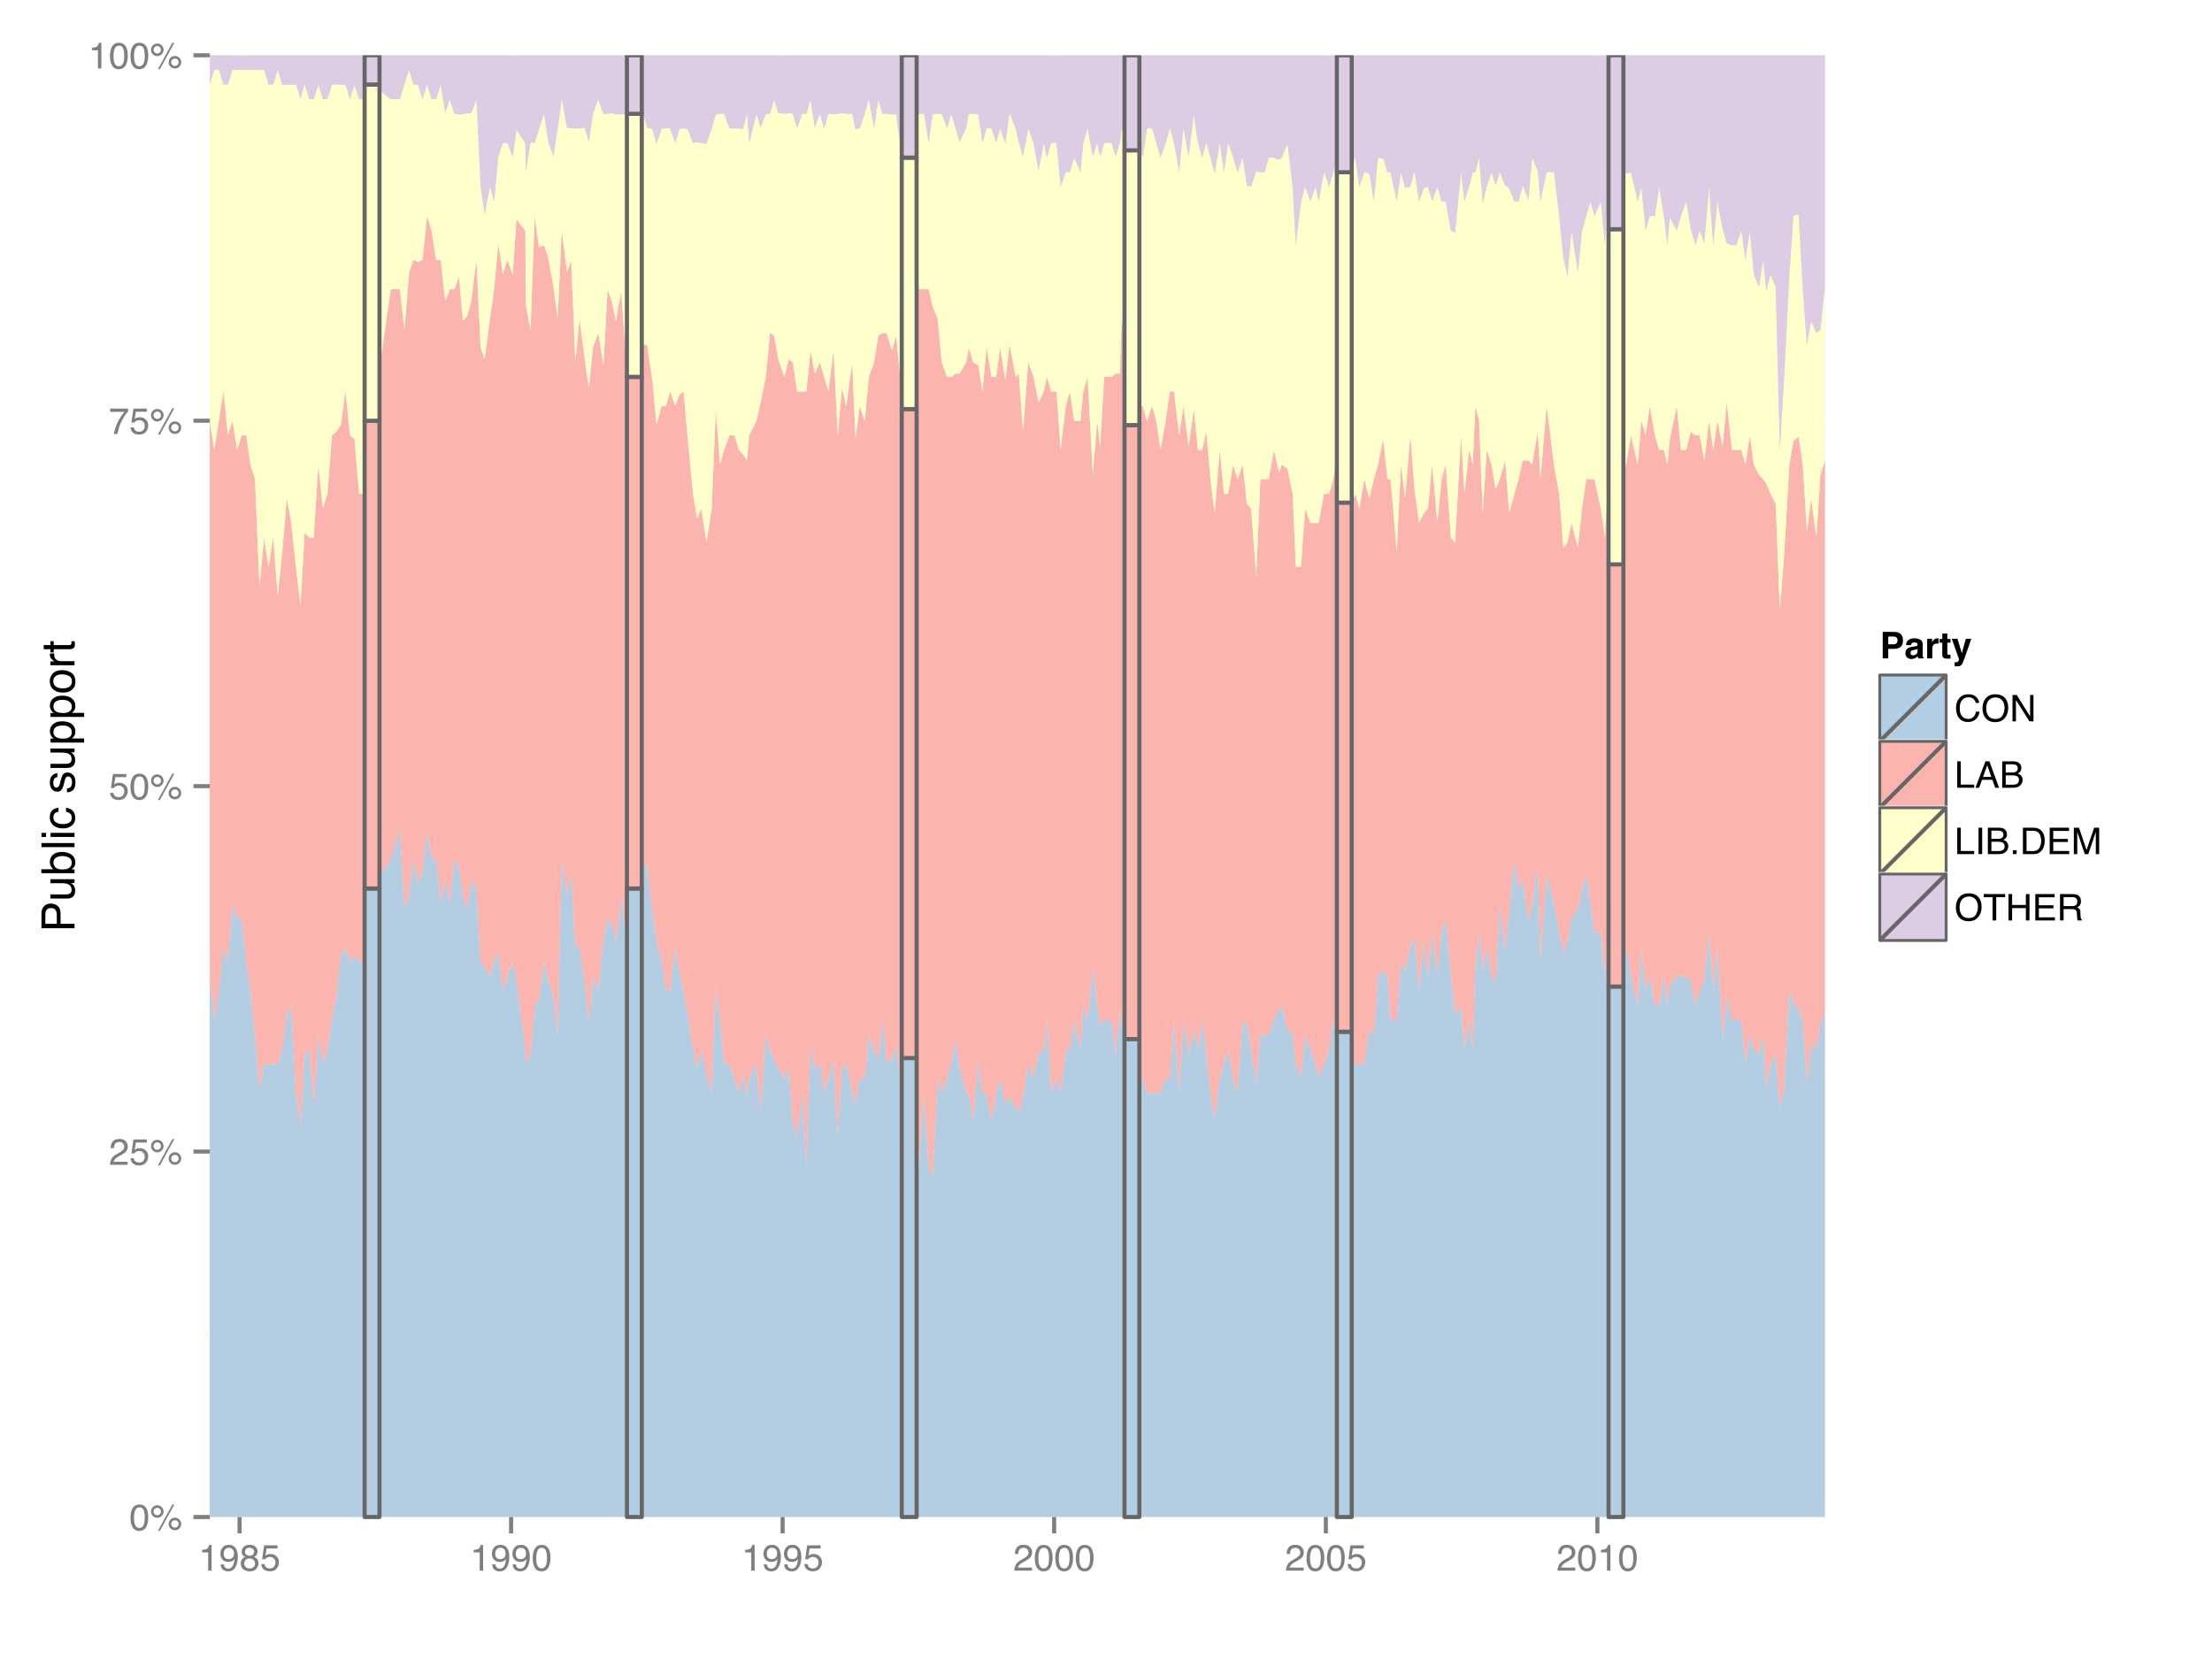 <?xml version="1.0" encoding="UTF-8"?>
<svg xmlns="http://www.w3.org/2000/svg" xmlns:xlink="http://www.w3.org/1999/xlink" width="576pt" height="432pt" viewBox="0 0 576 432" version="1.1">
<defs>
<g>
<symbol overflow="visible" id="glyph0-0">
<path style="stroke:none;" d="M 0.312 0 L 0.312 -6.875 L 5.766 -6.875 L 5.766 0 Z M 4.906 -0.859 L 4.906 -6.016 L 1.172 -6.016 L 1.172 -0.859 Z "/>
</symbol>
<symbol overflow="visible" id="glyph0-1">
<path style="stroke:none;" d="M 2.594 -6.703 C 3.457 -6.703 4.086 -6.348 4.484 -5.641 C 4.773 -5.086 4.922 -4.328 4.922 -3.359 C 4.922 -2.453 4.785 -1.695 4.516 -1.094 C 4.129 -0.238 3.488 0.188 2.594 0.188 C 1.781 0.188 1.18 -0.16 0.797 -0.859 C 0.461 -1.453 0.297 -2.238 0.297 -3.219 C 0.297 -3.977 0.395 -4.633 0.594 -5.188 C 0.957 -6.195 1.625 -6.703 2.594 -6.703 Z M 2.578 -0.578 C 3.016 -0.578 3.363 -0.77 3.625 -1.156 C 3.883 -1.551 4.016 -2.273 4.016 -3.328 C 4.016 -4.086 3.922 -4.711 3.734 -5.203 C 3.547 -5.703 3.18 -5.953 2.641 -5.953 C 2.148 -5.953 1.789 -5.719 1.562 -5.25 C 1.332 -4.781 1.219 -4.094 1.219 -3.188 C 1.219 -2.5 1.289 -1.945 1.438 -1.531 C 1.656 -0.895 2.035 -0.578 2.578 -0.578 Z "/>
</symbol>
<symbol overflow="visible" id="glyph0-2">
<path style="stroke:none;" d="M 6.547 -3.266 C 6.992 -3.266 7.375 -3.102 7.688 -2.781 C 8.008 -2.469 8.172 -2.082 8.172 -1.625 C 8.172 -1.176 8.008 -0.789 7.688 -0.469 C 7.375 -0.156 6.992 0 6.547 0 C 6.086 0 5.695 -0.156 5.375 -0.469 C 5.062 -0.789 4.906 -1.176 4.906 -1.625 C 4.906 -2.082 5.062 -2.469 5.375 -2.781 C 5.695 -3.102 6.086 -3.266 6.547 -3.266 Z M 5.859 -6.688 L 6.375 -6.688 L 2.625 0.172 L 2.109 0.172 Z M 1.938 -3.906 C 2.207 -3.906 2.438 -4 2.625 -4.188 C 2.812 -4.375 2.906 -4.602 2.906 -4.875 C 2.906 -5.133 2.812 -5.359 2.625 -5.547 C 2.438 -5.742 2.207 -5.844 1.938 -5.844 C 1.676 -5.844 1.445 -5.75 1.25 -5.562 C 1.062 -5.375 0.969 -5.145 0.969 -4.875 C 0.969 -4.602 1.062 -4.375 1.25 -4.188 C 1.445 -4 1.676 -3.906 1.938 -3.906 Z M 1.938 -6.5 C 2.395 -6.5 2.781 -6.336 3.094 -6.016 C 3.414 -5.703 3.578 -5.32 3.578 -4.875 C 3.578 -4.426 3.414 -4.039 3.094 -3.719 C 2.781 -3.395 2.395 -3.234 1.938 -3.234 C 1.488 -3.234 1.102 -3.395 0.781 -3.719 C 0.469 -4.039 0.312 -4.426 0.312 -4.875 C 0.312 -5.32 0.469 -5.703 0.781 -6.016 C 1.102 -6.336 1.488 -6.5 1.938 -6.5 Z M 6.547 -0.672 C 6.805 -0.672 7.031 -0.766 7.219 -0.953 C 7.406 -1.141 7.5 -1.363 7.5 -1.625 C 7.5 -1.895 7.406 -2.125 7.219 -2.312 C 7.031 -2.5 6.805 -2.594 6.547 -2.594 C 6.273 -2.594 6.039 -2.5 5.844 -2.312 C 5.656 -2.125 5.562 -1.895 5.562 -1.625 C 5.562 -1.363 5.656 -1.141 5.844 -0.953 C 6.039 -0.766 6.273 -0.672 6.547 -0.672 Z "/>
</symbol>
<symbol overflow="visible" id="glyph0-3">
<path style="stroke:none;" d="M 0.297 0 C 0.328 -0.57 0.445 -1.07 0.656 -1.5 C 0.863 -1.938 1.27 -2.328 1.875 -2.672 L 2.766 -3.188 C 3.172 -3.426 3.457 -3.629 3.625 -3.797 C 3.875 -4.055 4 -4.352 4 -4.688 C 4 -5.07 3.879 -5.379 3.641 -5.609 C 3.41 -5.836 3.102 -5.953 2.719 -5.953 C 2.133 -5.953 1.734 -5.734 1.516 -5.297 C 1.398 -5.066 1.336 -4.742 1.328 -4.328 L 0.469 -4.328 C 0.477 -4.91 0.582 -5.383 0.781 -5.75 C 1.145 -6.406 1.789 -6.734 2.719 -6.734 C 3.488 -6.734 4.051 -6.523 4.406 -6.109 C 4.758 -5.691 4.938 -5.227 4.938 -4.719 C 4.938 -4.188 4.75 -3.727 4.375 -3.344 C 4.156 -3.125 3.758 -2.852 3.188 -2.531 L 2.547 -2.188 C 2.242 -2.02 2.004 -1.859 1.828 -1.703 C 1.516 -1.43 1.316 -1.129 1.234 -0.797 L 4.906 -0.797 L 4.906 0 Z "/>
</symbol>
<symbol overflow="visible" id="glyph0-4">
<path style="stroke:none;" d="M 1.188 -1.703 C 1.238 -1.223 1.461 -0.895 1.859 -0.719 C 2.055 -0.625 2.285 -0.578 2.547 -0.578 C 3.047 -0.578 3.414 -0.734 3.656 -1.047 C 3.895 -1.367 4.016 -1.723 4.016 -2.109 C 4.016 -2.578 3.867 -2.938 3.578 -3.188 C 3.297 -3.445 2.957 -3.578 2.562 -3.578 C 2.27 -3.578 2.02 -3.52 1.812 -3.406 C 1.602 -3.289 1.426 -3.133 1.281 -2.938 L 0.547 -2.984 L 1.062 -6.594 L 4.547 -6.594 L 4.547 -5.781 L 1.703 -5.781 L 1.406 -3.922 C 1.562 -4.035 1.711 -4.125 1.859 -4.188 C 2.109 -4.289 2.395 -4.344 2.719 -4.344 C 3.332 -4.344 3.852 -4.141 4.281 -3.734 C 4.707 -3.336 4.922 -2.836 4.922 -2.234 C 4.922 -1.598 4.723 -1.035 4.328 -0.547 C 3.941 -0.066 3.32 0.172 2.469 0.172 C 1.914 0.172 1.43 0.02 1.016 -0.281 C 0.598 -0.594 0.363 -1.066 0.312 -1.703 Z "/>
</symbol>
<symbol overflow="visible" id="glyph0-5">
<path style="stroke:none;" d="M 5.016 -6.594 L 5.016 -5.859 C 4.797 -5.648 4.508 -5.285 4.156 -4.766 C 3.801 -4.242 3.484 -3.688 3.203 -3.094 C 2.93 -2.508 2.727 -1.977 2.594 -1.5 C 2.5 -1.188 2.379 -0.688 2.234 0 L 1.312 0 C 1.52 -1.281 1.988 -2.555 2.719 -3.828 C 3.145 -4.566 3.594 -5.207 4.062 -5.75 L 0.344 -5.75 L 0.344 -6.594 Z "/>
</symbol>
<symbol overflow="visible" id="glyph0-6">
<path style="stroke:none;" d="M 0.922 -4.75 L 0.922 -5.391 C 1.523 -5.453 1.945 -5.551 2.188 -5.688 C 2.426 -5.832 2.609 -6.164 2.734 -6.688 L 3.391 -6.688 L 3.391 0 L 2.5 0 L 2.5 -4.75 Z "/>
</symbol>
<symbol overflow="visible" id="glyph0-7">
<path style="stroke:none;" d="M 1.281 -1.625 C 1.301 -1.156 1.477 -0.832 1.812 -0.656 C 1.988 -0.562 2.18 -0.516 2.391 -0.516 C 2.797 -0.516 3.141 -0.68 3.422 -1.016 C 3.703 -1.348 3.906 -2.031 4.031 -3.062 C 3.844 -2.77 3.609 -2.562 3.328 -2.438 C 3.055 -2.32 2.758 -2.266 2.438 -2.266 C 1.789 -2.266 1.281 -2.461 0.906 -2.859 C 0.531 -3.266 0.344 -3.785 0.344 -4.422 C 0.344 -5.023 0.523 -5.555 0.891 -6.016 C 1.266 -6.484 1.816 -6.719 2.547 -6.719 C 3.523 -6.719 4.195 -6.273 4.562 -5.391 C 4.77 -4.91 4.875 -4.305 4.875 -3.578 C 4.875 -2.754 4.75 -2.023 4.5 -1.391 C 4.094 -0.336 3.398 0.188 2.422 0.188 C 1.766 0.188 1.266 0.016 0.922 -0.328 C 0.586 -0.672 0.422 -1.102 0.422 -1.625 Z M 2.547 -3 C 2.879 -3 3.188 -3.109 3.469 -3.328 C 3.75 -3.547 3.891 -3.93 3.891 -4.484 C 3.891 -4.973 3.766 -5.336 3.516 -5.578 C 3.266 -5.828 2.945 -5.953 2.562 -5.953 C 2.145 -5.953 1.816 -5.812 1.578 -5.531 C 1.336 -5.258 1.219 -4.891 1.219 -4.422 C 1.219 -3.984 1.32 -3.633 1.531 -3.375 C 1.75 -3.125 2.086 -3 2.547 -3 Z "/>
</symbol>
<symbol overflow="visible" id="glyph0-8">
<path style="stroke:none;" d="M 2.609 -3.891 C 2.984 -3.891 3.273 -3.992 3.484 -4.203 C 3.691 -4.41 3.797 -4.66 3.797 -4.953 C 3.797 -5.203 3.691 -5.43 3.484 -5.641 C 3.285 -5.848 2.984 -5.953 2.578 -5.953 C 2.172 -5.953 1.875 -5.848 1.688 -5.641 C 1.508 -5.43 1.422 -5.188 1.422 -4.906 C 1.422 -4.594 1.535 -4.344 1.766 -4.156 C 2.004 -3.977 2.285 -3.891 2.609 -3.891 Z M 2.656 -0.578 C 3.051 -0.578 3.375 -0.68 3.625 -0.891 C 3.883 -1.098 4.016 -1.414 4.016 -1.844 C 4.016 -2.27 3.879 -2.594 3.609 -2.812 C 3.348 -3.039 3.008 -3.156 2.594 -3.156 C 2.195 -3.156 1.867 -3.039 1.609 -2.812 C 1.359 -2.582 1.234 -2.266 1.234 -1.859 C 1.234 -1.516 1.348 -1.211 1.578 -0.953 C 1.816 -0.703 2.176 -0.578 2.656 -0.578 Z M 1.469 -3.578 C 1.227 -3.672 1.039 -3.785 0.906 -3.922 C 0.664 -4.172 0.547 -4.5 0.547 -4.906 C 0.547 -5.406 0.723 -5.832 1.078 -6.188 C 1.441 -6.551 1.957 -6.734 2.625 -6.734 C 3.27 -6.734 3.773 -6.562 4.141 -6.219 C 4.504 -5.875 4.688 -5.477 4.688 -5.031 C 4.688 -4.613 4.582 -4.273 4.375 -4.016 C 4.25 -3.867 4.062 -3.723 3.812 -3.578 C 4.094 -3.453 4.312 -3.305 4.469 -3.141 C 4.77 -2.828 4.922 -2.422 4.922 -1.922 C 4.922 -1.336 4.723 -0.836 4.328 -0.422 C 3.93 -0.016 3.367 0.188 2.641 0.188 C 1.984 0.188 1.43 0.008 0.984 -0.344 C 0.535 -0.695 0.312 -1.211 0.312 -1.891 C 0.312 -2.285 0.406 -2.625 0.594 -2.906 C 0.789 -3.195 1.082 -3.422 1.469 -3.578 Z "/>
</symbol>
<symbol overflow="visible" id="glyph0-9">
<path style="stroke:none;" d="M 3.625 -7.062 C 4.5 -7.062 5.176 -6.832 5.656 -6.375 C 6.133 -5.914 6.398 -5.395 6.453 -4.812 L 5.547 -4.812 C 5.441 -5.258 5.234 -5.613 4.922 -5.875 C 4.617 -6.133 4.191 -6.266 3.641 -6.266 C 2.961 -6.266 2.414 -6.023 2 -5.547 C 1.582 -5.066 1.375 -4.336 1.375 -3.359 C 1.375 -2.547 1.562 -1.891 1.938 -1.391 C 2.312 -0.891 2.875 -0.641 3.625 -0.641 C 4.312 -0.641 4.832 -0.906 5.188 -1.438 C 5.375 -1.707 5.516 -2.07 5.609 -2.531 L 6.531 -2.531 C 6.445 -1.801 6.176 -1.191 5.719 -0.703 C 5.176 -0.117 4.441 0.172 3.516 0.172 C 2.711 0.172 2.039 -0.066 1.5 -0.547 C 0.781 -1.191 0.422 -2.18 0.422 -3.516 C 0.422 -4.523 0.691 -5.359 1.234 -6.016 C 1.805 -6.711 2.602 -7.062 3.625 -7.062 Z M 3.438 -7.062 Z "/>
</symbol>
<symbol overflow="visible" id="glyph0-10">
<path style="stroke:none;" d="M 3.703 -7.062 C 4.91 -7.062 5.812 -6.672 6.406 -5.891 C 6.852 -5.285 7.078 -4.508 7.078 -3.562 C 7.078 -2.531 6.816 -1.676 6.297 -1 C 5.68 -0.195 4.812 0.203 3.688 0.203 C 2.625 0.203 1.789 -0.145 1.188 -0.844 C 0.645 -1.52 0.375 -2.375 0.375 -3.406 C 0.375 -4.332 0.602 -5.129 1.062 -5.797 C 1.656 -6.641 2.535 -7.062 3.703 -7.062 Z M 3.797 -0.625 C 4.617 -0.625 5.211 -0.922 5.578 -1.516 C 5.941 -2.109 6.125 -2.785 6.125 -3.547 C 6.125 -4.359 5.91 -5.008 5.484 -5.5 C 5.066 -5.988 4.488 -6.234 3.75 -6.234 C 3.039 -6.234 2.461 -5.988 2.016 -5.5 C 1.566 -5.02 1.344 -4.301 1.344 -3.344 C 1.344 -2.582 1.535 -1.938 1.922 -1.406 C 2.305 -0.883 2.93 -0.625 3.797 -0.625 Z M 3.734 -7.062 Z "/>
</symbol>
<symbol overflow="visible" id="glyph0-11">
<path style="stroke:none;" d="M 0.734 -6.875 L 1.828 -6.875 L 5.312 -1.312 L 5.312 -6.875 L 6.188 -6.875 L 6.188 0 L 5.141 0 L 1.625 -5.562 L 1.625 0 L 0.734 0 Z M 3.406 -6.875 Z "/>
</symbol>
<symbol overflow="visible" id="glyph0-12">
<path style="stroke:none;" d="M 0.734 -6.875 L 1.656 -6.875 L 1.656 -0.812 L 5.141 -0.812 L 5.141 0 L 0.734 0 Z "/>
</symbol>
<symbol overflow="visible" id="glyph0-13">
<path style="stroke:none;" d="M 4.266 -2.812 L 3.219 -5.859 L 2.109 -2.812 Z M 2.734 -6.875 L 3.781 -6.875 L 6.281 0 L 5.266 0 L 4.562 -2.062 L 1.844 -2.062 L 1.094 0 L 0.141 0 Z M 3.219 -6.875 Z "/>
</symbol>
<symbol overflow="visible" id="glyph0-14">
<path style="stroke:none;" d="M 3.312 -3.969 C 3.707 -3.969 4.016 -4.023 4.234 -4.141 C 4.578 -4.305 4.75 -4.613 4.75 -5.062 C 4.75 -5.508 4.566 -5.812 4.203 -5.969 C 3.992 -6.062 3.688 -6.109 3.281 -6.109 L 1.625 -6.109 L 1.625 -3.969 Z M 3.625 -0.797 C 4.195 -0.797 4.609 -0.961 4.859 -1.297 C 5.004 -1.504 5.078 -1.754 5.078 -2.047 C 5.078 -2.547 4.852 -2.891 4.406 -3.078 C 4.176 -3.172 3.863 -3.219 3.469 -3.219 L 1.625 -3.219 L 1.625 -0.797 Z M 0.703 -6.875 L 3.656 -6.875 C 4.469 -6.875 5.039 -6.633 5.375 -6.156 C 5.582 -5.875 5.688 -5.547 5.688 -5.172 C 5.688 -4.742 5.562 -4.391 5.312 -4.109 C 5.188 -3.961 5.004 -3.828 4.766 -3.703 C 5.109 -3.566 5.367 -3.414 5.547 -3.25 C 5.859 -2.945 6.016 -2.535 6.016 -2.016 C 6.016 -1.566 5.875 -1.164 5.594 -0.812 C 5.176 -0.27 4.516 0 3.609 0 L 0.703 0 Z "/>
</symbol>
<symbol overflow="visible" id="glyph0-15">
<path style="stroke:none;" d="M 0.938 -6.875 L 1.891 -6.875 L 1.891 0 L 0.938 0 Z "/>
</symbol>
<symbol overflow="visible" id="glyph0-16">
<path style="stroke:none;" d="M 0.812 -1.016 L 1.797 -1.016 L 1.797 0 L 0.812 0 Z "/>
</symbol>
<symbol overflow="visible" id="glyph0-17">
<path style="stroke:none;" d="M 3.375 -0.797 C 3.688 -0.797 3.945 -0.828 4.156 -0.891 C 4.508 -1.016 4.805 -1.25 5.047 -1.594 C 5.223 -1.875 5.352 -2.234 5.438 -2.672 C 5.488 -2.922 5.516 -3.16 5.516 -3.391 C 5.516 -4.242 5.344 -4.906 5 -5.375 C 4.664 -5.844 4.117 -6.078 3.359 -6.078 L 1.703 -6.078 L 1.703 -0.797 Z M 0.766 -6.875 L 3.562 -6.875 C 4.508 -6.875 5.242 -6.539 5.766 -5.875 C 6.223 -5.27 6.453 -4.492 6.453 -3.547 C 6.453 -2.816 6.316 -2.156 6.047 -1.562 C 5.566 -0.52 4.734 0 3.547 0 L 0.766 0 Z "/>
</symbol>
<symbol overflow="visible" id="glyph0-18">
<path style="stroke:none;" d="M 0.812 -6.875 L 5.844 -6.875 L 5.844 -6.031 L 1.734 -6.031 L 1.734 -3.953 L 5.531 -3.953 L 5.531 -3.156 L 1.734 -3.156 L 1.734 -0.812 L 5.906 -0.812 L 5.906 0 L 0.812 0 Z M 3.359 -6.875 Z "/>
</symbol>
<symbol overflow="visible" id="glyph0-19">
<path style="stroke:none;" d="M 0.703 -6.875 L 2.047 -6.875 L 4.016 -1.062 L 5.984 -6.875 L 7.297 -6.875 L 7.297 0 L 6.422 0 L 6.422 -4.062 C 6.422 -4.195 6.422 -4.426 6.422 -4.75 C 6.43 -5.082 6.438 -5.43 6.438 -5.797 L 4.469 0 L 3.547 0 L 1.578 -5.797 L 1.578 -5.594 C 1.578 -5.426 1.578 -5.172 1.578 -4.828 C 1.586 -4.484 1.594 -4.227 1.594 -4.062 L 1.594 0 L 0.703 0 Z "/>
</symbol>
<symbol overflow="visible" id="glyph0-20">
<path style="stroke:none;" d="M 5.734 -6.875 L 5.734 -6.062 L 3.422 -6.062 L 3.422 0 L 2.469 0 L 2.469 -6.062 L 0.156 -6.062 L 0.156 -6.875 Z "/>
</symbol>
<symbol overflow="visible" id="glyph0-21">
<path style="stroke:none;" d="M 0.75 -6.875 L 1.703 -6.875 L 1.703 -4.031 L 5.281 -4.031 L 5.281 -6.875 L 6.219 -6.875 L 6.219 0 L 5.281 0 L 5.281 -3.219 L 1.703 -3.219 L 1.703 0 L 0.75 0 Z "/>
</symbol>
<symbol overflow="visible" id="glyph0-22">
<path style="stroke:none;" d="M 3.938 -3.734 C 4.375 -3.734 4.719 -3.816 4.969 -3.984 C 5.219 -4.16 5.344 -4.477 5.344 -4.938 C 5.344 -5.426 5.164 -5.758 4.812 -5.938 C 4.625 -6.031 4.367 -6.078 4.047 -6.078 L 1.781 -6.078 L 1.781 -3.734 Z M 0.844 -6.875 L 4.031 -6.875 C 4.551 -6.875 4.984 -6.801 5.328 -6.656 C 5.973 -6.363 6.297 -5.82 6.297 -5.031 C 6.297 -4.613 6.207 -4.273 6.031 -4.016 C 5.863 -3.754 5.629 -3.539 5.328 -3.375 C 5.598 -3.27 5.801 -3.129 5.938 -2.953 C 6.07 -2.773 6.145 -2.484 6.156 -2.078 L 6.188 -1.156 C 6.195 -0.895 6.223 -0.703 6.266 -0.578 C 6.316 -0.359 6.414 -0.219 6.562 -0.156 L 6.562 0 L 5.422 0 C 5.391 -0.062 5.363 -0.141 5.344 -0.234 C 5.32 -0.328 5.305 -0.504 5.297 -0.766 L 5.234 -1.922 C 5.211 -2.367 5.047 -2.672 4.734 -2.828 C 4.555 -2.91 4.273 -2.953 3.891 -2.953 L 1.781 -2.953 L 1.781 0 L 0.844 0 Z "/>
</symbol>
<symbol overflow="visible" id="glyph1-0">
<path style="stroke:none;" d="M 0 -0.391 L -8.609 -0.391 L -8.609 -7.219 L 0 -7.219 Z M -1.078 -6.141 L -7.531 -6.141 L -7.531 -1.469 L -1.078 -1.469 Z "/>
</symbol>
<symbol overflow="visible" id="glyph1-1">
<path style="stroke:none;" d="M -8.609 -1.031 L -8.609 -4.906 C -8.609 -5.664 -8.391 -6.281 -7.953 -6.75 C -7.523 -7.219 -6.922 -7.453 -6.141 -7.453 C -5.473 -7.453 -4.891 -7.242 -4.391 -6.828 C -3.891 -6.41 -3.641 -5.77 -3.641 -4.906 L -3.641 -2.188 L 0 -2.188 L 0 -1.031 Z M -6.141 -6.281 C -6.766 -6.281 -7.191 -6.047 -7.422 -5.578 C -7.547 -5.316 -7.609 -4.961 -7.609 -4.516 L -7.609 -2.188 L -4.625 -2.188 L -4.625 -4.516 C -4.625 -5.035 -4.734 -5.457 -4.953 -5.781 C -5.18 -6.113 -5.578 -6.281 -6.141 -6.281 Z "/>
</symbol>
<symbol overflow="visible" id="glyph1-2">
<path style="stroke:none;" d="M -6.281 -1.828 L -2.109 -1.828 C -1.785 -1.828 -1.523 -1.879 -1.328 -1.984 C -0.953 -2.172 -0.766 -2.52 -0.766 -3.031 C -0.766 -3.758 -1.094 -4.258 -1.75 -4.531 C -2.102 -4.676 -2.582 -4.75 -3.188 -4.75 L -6.281 -4.75 L -6.281 -5.797 L 0 -5.797 L 0 -4.812 L -0.922 -4.812 C -0.68 -4.676 -0.484 -4.508 -0.328 -4.312 C 0.004 -3.906 0.172 -3.414 0.172 -2.844 C 0.172 -1.945 -0.129 -1.336 -0.734 -1.016 C -1.047 -0.836 -1.473 -0.75 -2.016 -0.75 L -6.281 -0.75 Z M -6.422 -3.281 Z "/>
</symbol>
<symbol overflow="visible" id="glyph1-3">
<path style="stroke:none;" d="M -8.641 -0.688 L -8.641 -1.719 L -5.516 -1.719 C -5.816 -1.945 -6.047 -2.223 -6.203 -2.547 C -6.359 -2.867 -6.438 -3.219 -6.438 -3.594 C -6.438 -4.375 -6.164 -5.004 -5.625 -5.484 C -5.094 -5.973 -4.305 -6.219 -3.266 -6.219 C -2.266 -6.219 -1.438 -5.977 -0.781 -5.5 C -0.125 -5.02 0.203 -4.352 0.203 -3.5 C 0.203 -3.02 0.086 -2.617 -0.141 -2.297 C -0.285 -2.098 -0.504 -1.891 -0.797 -1.672 L 0 -1.672 L 0 -0.688 Z M -0.734 -3.438 C -0.734 -4.008 -0.957 -4.438 -1.406 -4.719 C -1.863 -5 -2.461 -5.141 -3.203 -5.141 C -3.867 -5.141 -4.414 -5 -4.844 -4.719 C -5.281 -4.438 -5.5 -4.02 -5.5 -3.469 C -5.5 -2.988 -5.32 -2.566 -4.969 -2.203 C -4.613 -1.836 -4.023 -1.656 -3.203 -1.656 C -2.617 -1.656 -2.141 -1.727 -1.766 -1.875 C -1.078 -2.156 -0.734 -2.676 -0.734 -3.438 Z "/>
</symbol>
<symbol overflow="visible" id="glyph1-4">
<path style="stroke:none;" d="M -8.609 -0.797 L -8.609 -1.859 L 0 -1.859 L 0 -0.797 Z "/>
</symbol>
<symbol overflow="visible" id="glyph1-5">
<path style="stroke:none;" d="M -6.25 -0.781 L -6.25 -1.844 L 0 -1.844 L 0 -0.781 Z M -8.609 -0.781 L -8.609 -1.844 L -7.406 -1.844 L -7.406 -0.781 Z "/>
</symbol>
<symbol overflow="visible" id="glyph1-6">
<path style="stroke:none;" d="M -6.453 -3.188 C -6.453 -3.895 -6.281 -4.469 -5.938 -4.906 C -5.594 -5.352 -5.004 -5.625 -4.172 -5.719 L -4.172 -4.688 C -4.555 -4.625 -4.875 -4.484 -5.125 -4.266 C -5.383 -4.047 -5.516 -3.688 -5.516 -3.188 C -5.516 -2.52 -5.188 -2.039 -4.531 -1.75 C -4.102 -1.562 -3.578 -1.469 -2.953 -1.469 C -2.328 -1.469 -1.797 -1.598 -1.359 -1.859 C -0.93 -2.129 -0.719 -2.551 -0.719 -3.125 C -0.719 -3.562 -0.852 -3.906 -1.125 -4.156 C -1.395 -4.414 -1.758 -4.594 -2.219 -4.688 L -2.219 -5.719 C -1.383 -5.602 -0.773 -5.312 -0.391 -4.844 C -0.004 -4.375 0.188 -3.773 0.188 -3.047 C 0.188 -2.223 -0.113 -1.566 -0.719 -1.078 C -1.32 -0.586 -2.07 -0.344 -2.969 -0.344 C -4.07 -0.344 -4.926 -0.609 -5.531 -1.141 C -6.145 -1.68 -6.453 -2.363 -6.453 -3.188 Z M -6.422 -3.031 Z "/>
</symbol>
<symbol overflow="visible" id="glyph1-7">
<path style="stroke:none;" d=""/>
</symbol>
<symbol overflow="visible" id="glyph1-8">
<path style="stroke:none;" d="M -1.969 -1.406 C -1.613 -1.438 -1.344 -1.523 -1.156 -1.672 C -0.82 -1.93 -0.656 -2.391 -0.656 -3.047 C -0.656 -3.441 -0.738 -3.785 -0.906 -4.078 C -1.07 -4.379 -1.332 -4.531 -1.688 -4.531 C -1.957 -4.531 -2.164 -4.41 -2.312 -4.172 C -2.395 -4.016 -2.492 -3.711 -2.609 -3.266 L -2.812 -2.422 C -2.945 -1.891 -3.098 -1.5 -3.266 -1.25 C -3.547 -0.789 -3.941 -0.562 -4.453 -0.562 C -5.047 -0.562 -5.523 -0.773 -5.891 -1.203 C -6.254 -1.629 -6.438 -2.207 -6.438 -2.938 C -6.438 -3.875 -6.16 -4.551 -5.609 -4.969 C -5.254 -5.238 -4.875 -5.367 -4.469 -5.359 L -4.469 -4.359 C -4.707 -4.336 -4.926 -4.254 -5.125 -4.109 C -5.395 -3.867 -5.531 -3.445 -5.531 -2.844 C -5.531 -2.445 -5.453 -2.145 -5.297 -1.938 C -5.148 -1.738 -4.953 -1.641 -4.703 -1.641 C -4.43 -1.641 -4.211 -1.773 -4.047 -2.047 C -3.953 -2.203 -3.867 -2.43 -3.797 -2.734 L -3.625 -3.422 C -3.438 -4.18 -3.258 -4.691 -3.094 -4.953 C -2.82 -5.359 -2.395 -5.562 -1.812 -5.562 C -1.258 -5.562 -0.781 -5.348 -0.375 -4.922 C 0.031 -4.504 0.234 -3.863 0.234 -3 C 0.234 -2.062 0.023 -1.395 -0.391 -1 C -0.816 -0.613 -1.344 -0.41 -1.969 -0.391 Z M -6.422 -2.953 Z "/>
</symbol>
<symbol overflow="visible" id="glyph1-9">
<path style="stroke:none;" d="M -0.703 -3.422 C -0.703 -3.91 -0.91 -4.316 -1.328 -4.641 C -1.742 -4.973 -2.359 -5.141 -3.172 -5.141 C -3.672 -5.141 -4.102 -5.066 -4.469 -4.922 C -5.156 -4.648 -5.5 -4.148 -5.5 -3.422 C -5.5 -2.691 -5.133 -2.191 -4.406 -1.922 C -4.02 -1.773 -3.523 -1.703 -2.922 -1.703 C -2.43 -1.703 -2.02 -1.773 -1.688 -1.922 C -1.031 -2.191 -0.703 -2.691 -0.703 -3.422 Z M -6.25 -0.688 L -6.25 -1.719 L -5.422 -1.719 C -5.703 -1.926 -5.922 -2.156 -6.078 -2.406 C -6.305 -2.758 -6.422 -3.176 -6.422 -3.656 C -6.422 -4.375 -6.148 -4.977 -5.609 -5.469 C -5.066 -5.969 -4.289 -6.219 -3.281 -6.219 C -1.906 -6.219 -0.926 -5.859 -0.344 -5.141 C 0.031 -4.691 0.219 -4.164 0.219 -3.562 C 0.219 -3.094 0.113 -2.695 -0.094 -2.375 C -0.219 -2.188 -0.422 -1.977 -0.703 -1.75 L 2.5 -1.75 L 2.5 -0.688 Z "/>
</symbol>
<symbol overflow="visible" id="glyph1-10">
<path style="stroke:none;" d="M -0.688 -3.266 C -0.688 -3.961 -0.945 -4.441 -1.469 -4.703 C -2 -4.961 -2.586 -5.094 -3.234 -5.094 C -3.828 -5.094 -4.305 -5 -4.672 -4.812 C -5.242 -4.508 -5.531 -4 -5.531 -3.281 C -5.531 -2.633 -5.285 -2.164 -4.797 -1.875 C -4.305 -1.582 -3.711 -1.438 -3.016 -1.438 C -2.348 -1.438 -1.789 -1.582 -1.344 -1.875 C -0.906 -2.164 -0.688 -2.629 -0.688 -3.266 Z M -6.453 -3.312 C -6.453 -4.113 -6.18 -4.789 -5.641 -5.344 C -5.109 -5.906 -4.316 -6.188 -3.266 -6.188 C -2.254 -6.188 -1.414 -5.941 -0.75 -5.453 C -0.094 -4.961 0.234 -4.203 0.234 -3.172 C 0.234 -2.305 -0.055 -1.617 -0.641 -1.109 C -1.234 -0.598 -2.02 -0.344 -3 -0.344 C -4.051 -0.344 -4.891 -0.609 -5.516 -1.141 C -6.141 -1.68 -6.453 -2.406 -6.453 -3.312 Z M -6.422 -3.266 Z "/>
</symbol>
<symbol overflow="visible" id="glyph1-11">
<path style="stroke:none;" d="M -6.281 -0.797 L -6.281 -1.812 L -5.188 -1.812 C -5.406 -1.883 -5.664 -2.082 -5.969 -2.406 C -6.27 -2.727 -6.422 -3.098 -6.422 -3.516 C -6.422 -3.535 -6.414 -3.566 -6.406 -3.609 C -6.406 -3.66 -6.398 -3.742 -6.391 -3.859 L -5.281 -3.859 C -5.289 -3.797 -5.297 -3.738 -5.297 -3.688 C -5.297 -3.633 -5.297 -3.578 -5.297 -3.516 C -5.297 -2.984 -5.125 -2.57 -4.781 -2.281 C -4.445 -2 -4.055 -1.859 -3.609 -1.859 L 0 -1.859 L 0 -0.797 Z "/>
</symbol>
<symbol overflow="visible" id="glyph1-12">
<path style="stroke:none;" d="M -8.031 -0.984 L -8.031 -2.047 L -6.281 -2.047 L -6.281 -3.047 L -5.422 -3.047 L -5.422 -2.047 L -1.312 -2.047 C -1.094 -2.047 -0.945 -2.125 -0.875 -2.281 C -0.832 -2.352 -0.812 -2.488 -0.812 -2.688 C -0.812 -2.738 -0.812 -2.789 -0.812 -2.844 C -0.82 -2.906 -0.828 -2.973 -0.828 -3.047 L 0 -3.047 C 0.031 -2.93 0.051 -2.805 0.062 -2.672 C 0.082 -2.547 0.094 -2.406 0.094 -2.25 C 0.094 -1.758 -0.031 -1.426 -0.281 -1.25 C -0.531 -1.07 -0.859 -0.984 -1.266 -0.984 L -5.422 -0.984 L -5.422 -0.141 L -6.281 -0.141 L -6.281 -0.984 Z "/>
</symbol>
<symbol overflow="visible" id="glyph2-0">
<path style="stroke:none;" d="M 0.719 0 L 0.719 -6.906 L 6.281 -6.906 L 6.281 0 Z M 5.422 -0.859 L 5.422 -6.047 L 1.578 -6.047 L 1.578 -0.859 Z "/>
</symbol>
<symbol overflow="visible" id="glyph2-1">
<path style="stroke:none;" d="M 4.625 -4.703 C 4.625 -5.066 4.523 -5.32 4.328 -5.469 C 4.141 -5.625 3.879 -5.703 3.547 -5.703 L 2.203 -5.703 L 2.203 -3.672 L 3.547 -3.672 C 3.879 -3.672 4.141 -3.754 4.328 -3.922 C 4.523 -4.086 4.625 -4.348 4.625 -4.703 Z M 6.047 -4.719 C 6.047 -3.906 5.836 -3.328 5.422 -2.984 C 5.016 -2.648 4.426 -2.484 3.656 -2.484 L 2.203 -2.484 L 2.203 0 L 0.766 0 L 0.766 -6.906 L 3.766 -6.906 C 4.461 -6.906 5.016 -6.727 5.422 -6.375 C 5.836 -6.02 6.047 -5.469 6.047 -4.719 Z "/>
</symbol>
<symbol overflow="visible" id="glyph2-2">
<path style="stroke:none;" d="M 3.438 -2.484 C 3.352 -2.43 3.266 -2.391 3.172 -2.359 C 3.086 -2.328 2.973 -2.297 2.828 -2.266 L 2.531 -2.203 C 2.25 -2.148 2.047 -2.094 1.922 -2.031 C 1.711 -1.906 1.609 -1.711 1.609 -1.453 C 1.609 -1.223 1.672 -1.055 1.797 -0.953 C 1.93 -0.859 2.086 -0.812 2.266 -0.812 C 2.555 -0.812 2.82 -0.895 3.062 -1.062 C 3.301 -1.227 3.426 -1.535 3.438 -1.984 Z M 2.625 -3.109 C 2.875 -3.141 3.051 -3.176 3.156 -3.219 C 3.344 -3.301 3.438 -3.43 3.438 -3.609 C 3.438 -3.816 3.363 -3.957 3.219 -4.031 C 3.07 -4.113 2.859 -4.156 2.578 -4.156 C 2.266 -4.156 2.047 -4.078 1.922 -3.922 C 1.828 -3.805 1.766 -3.648 1.734 -3.453 L 0.438 -3.453 C 0.469 -3.898 0.594 -4.266 0.812 -4.547 C 1.164 -5.004 1.77 -5.234 2.625 -5.234 C 3.188 -5.234 3.688 -5.117 4.125 -4.891 C 4.562 -4.672 4.781 -4.254 4.781 -3.641 L 4.781 -1.297 C 4.781 -1.129 4.781 -0.93 4.781 -0.703 C 4.789 -0.523 4.816 -0.406 4.859 -0.344 C 4.898 -0.281 4.969 -0.234 5.062 -0.203 L 5.062 0 L 3.609 0 C 3.566 -0.102 3.535 -0.195 3.516 -0.281 C 3.504 -0.375 3.492 -0.477 3.484 -0.594 C 3.297 -0.395 3.082 -0.227 2.844 -0.094 C 2.562 0.07 2.238 0.156 1.875 0.156 C 1.414 0.156 1.035 0.023 0.734 -0.234 C 0.43 -0.492 0.281 -0.867 0.281 -1.359 C 0.281 -1.984 0.52 -2.438 1 -2.719 C 1.27 -2.875 1.66 -2.984 2.172 -3.047 Z M 2.703 -5.234 Z "/>
</symbol>
<symbol overflow="visible" id="glyph2-3">
<path style="stroke:none;" d="M 3.391 -5.234 C 3.422 -5.234 3.441 -5.227 3.453 -5.219 C 3.473 -5.219 3.516 -5.219 3.578 -5.219 L 3.578 -3.844 C 3.492 -3.852 3.414 -3.859 3.344 -3.859 C 3.281 -3.867 3.227 -3.875 3.188 -3.875 C 2.656 -3.875 2.297 -3.695 2.109 -3.344 C 2.004 -3.145 1.953 -2.844 1.953 -2.438 L 1.953 0 L 0.609 0 L 0.609 -5.109 L 1.891 -5.109 L 1.891 -4.219 C 2.086 -4.562 2.266 -4.789 2.422 -4.906 C 2.672 -5.125 2.992 -5.234 3.391 -5.234 Z "/>
</symbol>
<symbol overflow="visible" id="glyph2-4">
<path style="stroke:none;" d="M 0.094 -4.109 L 0.094 -5.062 L 0.812 -5.062 L 0.812 -6.484 L 2.125 -6.484 L 2.125 -5.062 L 2.953 -5.062 L 2.953 -4.109 L 2.125 -4.109 L 2.125 -1.406 C 2.125 -1.195 2.148 -1.066 2.203 -1.016 C 2.266 -0.961 2.43 -0.938 2.703 -0.938 C 2.742 -0.938 2.785 -0.938 2.828 -0.938 C 2.867 -0.945 2.91 -0.953 2.953 -0.953 L 2.953 0.047 L 2.328 0.062 C 1.691 0.094 1.258 -0.008 1.031 -0.25 C 0.883 -0.406 0.812 -0.645 0.812 -0.969 L 0.812 -4.109 Z "/>
</symbol>
<symbol overflow="visible" id="glyph2-5">
<path style="stroke:none;" d="M 0.828 0.984 L 1 0.984 C 1.125 0.992 1.242 0.988 1.359 0.969 C 1.484 0.957 1.586 0.922 1.672 0.859 C 1.754 0.805 1.828 0.695 1.891 0.531 C 1.953 0.363 1.977 0.258 1.969 0.219 L 0.094 -5.109 L 1.578 -5.109 L 2.703 -1.344 L 3.75 -5.109 L 5.172 -5.109 L 3.422 -0.078 C 3.078 0.891 2.805 1.488 2.609 1.719 C 2.422 1.945 2.031 2.062 1.438 2.062 C 1.32 2.062 1.227 2.062 1.156 2.062 C 1.082 2.062 0.973 2.055 0.828 2.047 Z M 2.641 -5.234 Z "/>
</symbol>
</g>
<clipPath id="clip1">
  <path d="M 54.633 14.398 L 476 14.398 L 476 396 L 54.633 396 Z "/>
</clipPath>
<clipPath id="clip2">
  <path d="M 54.633 347 L 476 347 L 476 348 L 54.633 348 Z "/>
</clipPath>
<clipPath id="clip3">
  <path d="M 54.633 252 L 476 252 L 476 253 L 54.633 253 Z "/>
</clipPath>
<clipPath id="clip4">
  <path d="M 54.633 156 L 476 156 L 476 158 L 54.633 158 Z "/>
</clipPath>
<clipPath id="clip5">
  <path d="M 54.633 61 L 476 61 L 476 63 L 54.633 63 Z "/>
</clipPath>
<clipPath id="clip6">
  <path d="M 97 14.398 L 98 14.398 L 98 396 L 97 396 Z "/>
</clipPath>
<clipPath id="clip7">
  <path d="M 168 14.398 L 169 14.398 L 169 396 L 168 396 Z "/>
</clipPath>
<clipPath id="clip8">
  <path d="M 238 14.398 L 240 14.398 L 240 396 L 238 396 Z "/>
</clipPath>
<clipPath id="clip9">
  <path d="M 309 14.398 L 311 14.398 L 311 396 L 309 396 Z "/>
</clipPath>
<clipPath id="clip10">
  <path d="M 380 14.398 L 381 14.398 L 381 396 L 380 396 Z "/>
</clipPath>
<clipPath id="clip11">
  <path d="M 451 14.398 L 452 14.398 L 452 396 L 451 396 Z "/>
</clipPath>
<clipPath id="clip12">
  <path d="M 54.633 394 L 476 394 L 476 396 L 54.633 396 Z "/>
</clipPath>
<clipPath id="clip13">
  <path d="M 54.633 299 L 476 299 L 476 301 L 54.633 301 Z "/>
</clipPath>
<clipPath id="clip14">
  <path d="M 54.633 204 L 476 204 L 476 206 L 54.633 206 Z "/>
</clipPath>
<clipPath id="clip15">
  <path d="M 54.633 109 L 476 109 L 476 111 L 54.633 111 Z "/>
</clipPath>
<clipPath id="clip16">
  <path d="M 54.633 14.398 L 476 14.398 L 476 15 L 54.633 15 Z "/>
</clipPath>
<clipPath id="clip17">
  <path d="M 61 14.398 L 63 14.398 L 63 396 L 61 396 Z "/>
</clipPath>
<clipPath id="clip18">
  <path d="M 132 14.398 L 134 14.398 L 134 396 L 132 396 Z "/>
</clipPath>
<clipPath id="clip19">
  <path d="M 203 14.398 L 205 14.398 L 205 396 L 203 396 Z "/>
</clipPath>
<clipPath id="clip20">
  <path d="M 273 14.398 L 276 14.398 L 276 396 L 273 396 Z "/>
</clipPath>
<clipPath id="clip21">
  <path d="M 344 14.398 L 346 14.398 L 346 396 L 344 396 Z "/>
</clipPath>
<clipPath id="clip22">
  <path d="M 415 14.398 L 417 14.398 L 417 396 L 415 396 Z "/>
</clipPath>
<clipPath id="clip23">
  <path d="M 54.633 216 L 476 216 L 476 396 L 54.633 396 Z "/>
</clipPath>
<clipPath id="clip24">
  <path d="M 54.633 56 L 476 56 L 476 309 L 54.633 309 Z "/>
</clipPath>
<clipPath id="clip25">
  <path d="M 54.633 18 L 476 18 L 476 166 L 54.633 166 Z "/>
</clipPath>
<clipPath id="clip26">
  <path d="M 54.633 14.398 L 476 14.398 L 476 118 L 54.633 118 Z "/>
</clipPath>
<clipPath id="clip27">
  <path d="M 94 14.398 L 99 14.398 L 99 23 L 94 23 Z "/>
</clipPath>
<clipPath id="clip28">
  <path d="M 94 14.398 L 100 14.398 L 100 23 L 94 23 Z "/>
</clipPath>
<clipPath id="clip29">
  <path d="M 163 14.398 L 168 14.398 L 168 30 L 163 30 Z "/>
</clipPath>
<clipPath id="clip30">
  <path d="M 162 14.398 L 168 14.398 L 168 31 L 162 31 Z "/>
</clipPath>
<clipPath id="clip31">
  <path d="M 234 14.398 L 239 14.398 L 239 42 L 234 42 Z "/>
</clipPath>
<clipPath id="clip32">
  <path d="M 234 14.398 L 240 14.398 L 240 42 L 234 42 Z "/>
</clipPath>
<clipPath id="clip33">
  <path d="M 292 14.398 L 297 14.398 L 297 40 L 292 40 Z "/>
</clipPath>
<clipPath id="clip34">
  <path d="M 292 14.398 L 298 14.398 L 298 40 L 292 40 Z "/>
</clipPath>
<clipPath id="clip35">
  <path d="M 348 14.398 L 352 14.398 L 352 45 L 348 45 Z "/>
</clipPath>
<clipPath id="clip36">
  <path d="M 347 14.398 L 353 14.398 L 353 46 L 347 46 Z "/>
</clipPath>
<clipPath id="clip37">
  <path d="M 418 14.398 L 423 14.398 L 423 60 L 418 60 Z "/>
</clipPath>
<clipPath id="clip38">
  <path d="M 418 14.398 L 424 14.398 L 424 61 L 418 61 Z "/>
</clipPath>
</defs>
<g id="surface61">
<rect x="0" y="0" width="576" height="432" style="fill:rgb(100%,100%,100%);fill-opacity:1;stroke:none;"/>
<rect x="0" y="0" width="576" height="432" style="fill:rgb(100%,100%,100%);fill-opacity:1;stroke:none;"/>
<path style="fill:none;stroke-width:1.063;stroke-linecap:round;stroke-linejoin:round;stroke:rgb(100%,100%,100%);stroke-opacity:1;stroke-miterlimit:10;" d="M 0 432 L 576 432 L 576 0 L 0 0 Z "/>
<g clip-path="url(#clip1)" clip-rule="nonzero">
<path style=" stroke:none;fill-rule:nonzero;fill:rgb(89.804%,89.804%,89.804%);fill-opacity:1;" d="M 54.633 395.027 L 475.203 395.027 L 475.203 14.398 L 54.633 14.398 Z "/>
</g>
<g clip-path="url(#clip2)" clip-rule="nonzero">
<path style="fill:none;stroke-width:0.531;stroke-linecap:butt;stroke-linejoin:round;stroke:rgb(94.902%,94.902%,94.902%);stroke-opacity:1;stroke-miterlimit:10;" d="M 54.633 347.449 L 475.203 347.449 "/>
</g>
<g clip-path="url(#clip3)" clip-rule="nonzero">
<path style="fill:none;stroke-width:0.531;stroke-linecap:butt;stroke-linejoin:round;stroke:rgb(94.902%,94.902%,94.902%);stroke-opacity:1;stroke-miterlimit:10;" d="M 54.633 252.293 L 475.203 252.293 "/>
</g>
<g clip-path="url(#clip4)" clip-rule="nonzero">
<path style="fill:none;stroke-width:0.531;stroke-linecap:butt;stroke-linejoin:round;stroke:rgb(94.902%,94.902%,94.902%);stroke-opacity:1;stroke-miterlimit:10;" d="M 54.633 157.137 L 475.203 157.137 "/>
</g>
<g clip-path="url(#clip5)" clip-rule="nonzero">
<path style="fill:none;stroke-width:0.531;stroke-linecap:butt;stroke-linejoin:round;stroke:rgb(94.902%,94.902%,94.902%);stroke-opacity:1;stroke-miterlimit:10;" d="M 54.633 61.98 L 475.203 61.98 "/>
</g>
<g clip-path="url(#clip6)" clip-rule="nonzero">
<path style="fill:none;stroke-width:0.531;stroke-linecap:butt;stroke-linejoin:round;stroke:rgb(94.902%,94.902%,94.902%);stroke-opacity:1;stroke-miterlimit:10;" d="M 97.73 395.027 L 97.73 14.398 "/>
</g>
<g clip-path="url(#clip7)" clip-rule="nonzero">
<path style="fill:none;stroke-width:0.531;stroke-linecap:butt;stroke-linejoin:round;stroke:rgb(94.902%,94.902%,94.902%);stroke-opacity:1;stroke-miterlimit:10;" d="M 168.441 395.027 L 168.441 14.398 "/>
</g>
<g clip-path="url(#clip8)" clip-rule="nonzero">
<path style="fill:none;stroke-width:0.531;stroke-linecap:butt;stroke-linejoin:round;stroke:rgb(94.902%,94.902%,94.902%);stroke-opacity:1;stroke-miterlimit:10;" d="M 239.148 395.027 L 239.148 14.398 "/>
</g>
<g clip-path="url(#clip9)" clip-rule="nonzero">
<path style="fill:none;stroke-width:0.531;stroke-linecap:butt;stroke-linejoin:round;stroke:rgb(94.902%,94.902%,94.902%);stroke-opacity:1;stroke-miterlimit:10;" d="M 309.875 395.027 L 309.875 14.398 "/>
</g>
<g clip-path="url(#clip10)" clip-rule="nonzero">
<path style="fill:none;stroke-width:0.531;stroke-linecap:butt;stroke-linejoin:round;stroke:rgb(94.902%,94.902%,94.902%);stroke-opacity:1;stroke-miterlimit:10;" d="M 380.602 395.027 L 380.602 14.398 "/>
</g>
<g clip-path="url(#clip11)" clip-rule="nonzero">
<path style="fill:none;stroke-width:0.531;stroke-linecap:butt;stroke-linejoin:round;stroke:rgb(94.902%,94.902%,94.902%);stroke-opacity:1;stroke-miterlimit:10;" d="M 451.309 395.027 L 451.309 14.398 "/>
</g>
<g clip-path="url(#clip12)" clip-rule="nonzero">
<path style="fill:none;stroke-width:1.063;stroke-linecap:butt;stroke-linejoin:round;stroke:rgb(100%,100%,100%);stroke-opacity:1;stroke-miterlimit:10;" d="M 54.633 395.027 L 475.203 395.027 "/>
</g>
<g clip-path="url(#clip13)" clip-rule="nonzero">
<path style="fill:none;stroke-width:1.063;stroke-linecap:butt;stroke-linejoin:round;stroke:rgb(100%,100%,100%);stroke-opacity:1;stroke-miterlimit:10;" d="M 54.633 299.871 L 475.203 299.871 "/>
</g>
<g clip-path="url(#clip14)" clip-rule="nonzero">
<path style="fill:none;stroke-width:1.063;stroke-linecap:butt;stroke-linejoin:round;stroke:rgb(100%,100%,100%);stroke-opacity:1;stroke-miterlimit:10;" d="M 54.633 204.715 L 475.203 204.715 "/>
</g>
<g clip-path="url(#clip15)" clip-rule="nonzero">
<path style="fill:none;stroke-width:1.063;stroke-linecap:butt;stroke-linejoin:round;stroke:rgb(100%,100%,100%);stroke-opacity:1;stroke-miterlimit:10;" d="M 54.633 109.559 L 475.203 109.559 "/>
</g>
<g clip-path="url(#clip16)" clip-rule="nonzero">
<path style="fill:none;stroke-width:1.063;stroke-linecap:butt;stroke-linejoin:round;stroke:rgb(100%,100%,100%);stroke-opacity:1;stroke-miterlimit:10;" d="M 54.633 14.398 L 475.203 14.398 "/>
</g>
<g clip-path="url(#clip17)" clip-rule="nonzero">
<path style="fill:none;stroke-width:1.063;stroke-linecap:butt;stroke-linejoin:round;stroke:rgb(100%,100%,100%);stroke-opacity:1;stroke-miterlimit:10;" d="M 62.379 395.027 L 62.379 14.398 "/>
</g>
<g clip-path="url(#clip18)" clip-rule="nonzero">
<path style="fill:none;stroke-width:1.063;stroke-linecap:butt;stroke-linejoin:round;stroke:rgb(100%,100%,100%);stroke-opacity:1;stroke-miterlimit:10;" d="M 133.086 395.027 L 133.086 14.398 "/>
</g>
<g clip-path="url(#clip19)" clip-rule="nonzero">
<path style="fill:none;stroke-width:1.063;stroke-linecap:butt;stroke-linejoin:round;stroke:rgb(100%,100%,100%);stroke-opacity:1;stroke-miterlimit:10;" d="M 203.793 395.027 L 203.793 14.398 "/>
</g>
<g clip-path="url(#clip20)" clip-rule="nonzero">
<path style="fill:none;stroke-width:1.063;stroke-linecap:butt;stroke-linejoin:round;stroke:rgb(100%,100%,100%);stroke-opacity:1;stroke-miterlimit:10;" d="M 274.5 395.027 L 274.5 14.398 "/>
</g>
<g clip-path="url(#clip21)" clip-rule="nonzero">
<path style="fill:none;stroke-width:1.063;stroke-linecap:butt;stroke-linejoin:round;stroke:rgb(100%,100%,100%);stroke-opacity:1;stroke-miterlimit:10;" d="M 345.25 395.027 L 345.25 14.398 "/>
</g>
<g clip-path="url(#clip22)" clip-rule="nonzero">
<path style="fill:none;stroke-width:1.063;stroke-linecap:butt;stroke-linejoin:round;stroke:rgb(100%,100%,100%);stroke-opacity:1;stroke-miterlimit:10;" d="M 415.957 395.027 L 415.957 14.398 "/>
</g>
<g clip-path="url(#clip23)" clip-rule="nonzero">
<path style=" stroke:none;fill-rule:nonzero;fill:rgb(70.196%,80.392%,89.02%);fill-opacity:1;" d="M 54.633 254.195 L 55.793 265.613 L 56.996 258.004 L 58.195 246.582 L 59.355 250.391 L 60.559 235.164 L 61.719 238.973 L 62.918 238.973 L 64.121 250.391 L 65.203 258.004 L 66.406 269.422 L 67.566 283.531 L 68.766 277.035 L 72.328 277.035 L 73.492 273.227 L 74.691 264.309 L 75.852 261.809 L 77.055 284.648 L 78.254 293.277 L 79.34 274.434 L 80.539 273.227 L 81.699 288.453 L 82.902 269.422 L 84.062 277.035 L 85.262 273.227 L 86.465 265.613 L 87.625 259.359 L 88.785 248.93 L 89.949 246.582 L 91.148 250.391 L 92.309 248.93 L 93.512 250.391 L 94.672 250.391 L 95.871 231.359 L 96.066 238.973 L 96.336 227.551 L 96.609 227.551 L 96.762 223.746 L 96.84 235.164 L 96.879 231.359 L 101.758 223.746 L 104.121 216.133 L 105.32 236.746 L 106.523 232.98 L 107.645 223.746 L 108.844 229.707 L 110.008 227.551 L 111.207 216.133 L 112.367 223.746 L 113.57 223.746 L 114.77 235.164 L 115.93 229.211 L 117.133 235.164 L 118.293 223.746 L 119.531 225.859 L 120.539 233.551 L 121.699 236.746 L 122.707 229.211 L 124.062 231.359 L 125.148 250.391 L 126.23 251.82 L 127.586 254.195 L 128.672 250.391 L 129.754 248.055 L 130.957 258.004 L 132.156 254.195 L 133.512 250.391 L 134.48 255.207 L 136.805 273.227 L 136.879 277.035 L 138.16 274.434 L 139.242 261.809 L 140.328 260.465 L 141.684 250.391 L 142.766 255.59 L 144.121 259.359 L 145.207 269.422 L 146.289 223.746 L 147.645 232.98 L 148.73 227.551 L 149.812 246.582 L 150.898 246.582 L 152.254 255.59 L 153.336 266.895 L 154.422 254.195 L 155.777 258.004 L 157.133 245.086 L 158.219 238.973 L 159.301 240.516 L 160.387 245.086 L 161.742 233.551 L 162.824 242.777 L 163.91 246.582 L 164.297 250.391 L 164.566 246.582 L 164.84 254.195 L 165.148 250.391 L 165.188 231.359 L 166.348 223.746 L 167.473 225.441 L 168.516 225.441 L 169.871 237.395 L 170.957 245.086 L 172.312 250.391 L 173.395 258.004 L 174.48 258.004 L 175.836 246.582 L 176.922 252.773 L 178.004 258.004 L 179.09 264.309 L 180.445 273.227 L 181.527 278.203 L 182.613 273.227 L 183.969 279.688 L 185.324 284.648 L 186.406 256.617 L 187.492 265.613 L 188.574 277.035 L 189.93 277.035 L 191.285 280.84 L 192.371 284.648 L 193.453 279.688 L 194.539 285.738 L 195.082 280.84 L 196.977 277.035 L 198.062 289.508 L 199.418 269.422 L 200.504 273.227 L 201.586 275.844 L 202.672 278.203 L 204.297 280.84 L 205.383 278.203 L 206.465 292.258 L 207.551 296.066 L 208.906 284.648 L 209.988 303.68 L 211.074 271.996 L 212.156 278.203 L 213.512 277.035 L 214.598 284.648 L 215.719 280.84 L 217.035 275.844 L 218.16 296.066 L 219.242 278.203 L 220.367 277.035 L 221.914 284.648 L 222.77 287.375 L 223.852 280.84 L 225.168 280.84 L 226.254 269.422 L 227.609 273.227 L 228.691 275.844 L 229.777 265.613 L 230.898 277.035 L 232.254 275.844 L 233.34 271.996 L 234.422 280.84 L 235.547 273.227 L 235.816 265.613 L 236.09 277.035 L 236.359 252.773 L 236.707 269.422 L 236.746 275.512 L 238.219 308.352 L 238.992 307.484 L 240.621 284.648 L 241.82 303.68 L 242.863 306.602 L 244.145 280.84 L 245.227 284.648 L 246.621 280.84 L 247.707 277.035 L 248.789 270.664 L 249.875 278.203 L 251.578 284.648 L 252.273 284.648 L 253.359 292.258 L 254.754 275.844 L 255.836 284.648 L 256.922 284.648 L 258.199 292.258 L 259.398 284.648 L 260.445 280.84 L 261.801 287.375 L 262.887 285.738 L 264.473 288.453 L 265.285 289.508 L 266.371 285.738 L 267.766 277.035 L 269.121 280.84 L 270.438 274.434 L 271.793 273.227 L 272.645 265.613 L 273.727 284.648 L 275.121 280.84 L 276.168 284.648 L 277.523 273.227 L 278.566 273.227 L 279.73 265.613 L 281.355 273.227 L 282.09 261.809 L 283.215 265.613 L 284.57 251.82 L 285.691 261.809 L 286.469 266.895 L 287.551 265.613 L 289.449 265.613 L 290.531 274.434 L 291.656 263.129 L 292.082 266.895 L 292.973 269.422 L 293.707 273.227 L 293.785 273.227 L 293.824 277.035 L 294.094 274.434 L 294.367 288.453 L 294.52 265.613 L 294.598 280.84 L 294.637 273.227 L 294.754 270.562 L 296.227 280.84 L 297.582 280.84 L 298.664 284.648 L 302.188 284.648 L 303.543 280.84 L 304.629 280.84 L 305.711 265.613 L 307.066 284.648 L 308.152 265.613 L 309.508 274.434 L 310.863 268.152 L 311.945 273.227 L 313.031 265.613 L 314.113 274.434 L 315.199 284.648 L 316.285 291.223 L 317.641 280.84 L 318.723 277.035 L 319.809 273.227 L 321.125 280.84 L 322.246 284.648 L 323.602 265.613 L 324.688 266.895 L 325.77 273.227 L 327.125 281.973 L 328.211 269.422 L 330.379 269.422 L 331.734 265.613 L 333.09 262.973 L 333.785 261.809 L 335.258 268.152 L 336.613 269.422 L 337.426 277.035 L 338.781 280.84 L 339.867 269.422 L 341.223 273.227 L 342.578 277.035 L 343.391 280.84 L 344.746 277.035 L 346.102 273.227 L 347.184 265.613 L 348.27 271.996 L 348.812 265.613 L 349.16 270.664 L 349.43 270.664 L 349.703 269.422 L 349.973 273.227 L 350.051 268.66 L 351.793 277.035 L 355.277 277.035 L 356.555 268.152 L 357.758 269.422 L 358.84 254.195 L 360.195 252.773 L 361.281 254.195 L 362.094 265.613 L 363.719 265.613 L 364.805 250.391 L 365.887 252.773 L 367.242 246.582 L 368.328 244.285 L 369.527 258.004 L 370.766 245.086 L 371.852 254.195 L 372.934 242.777 L 374.289 254.195 L 375.375 242.777 L 376.461 238.973 L 377.812 254.195 L 378.898 264.309 L 380.449 261.809 L 381.34 273.227 L 382.578 265.613 L 383.508 273.227 L 384.203 250.391 L 385.133 242.777 L 386.102 252.773 L 387.148 246.582 L 388.387 254.195 L 389.469 255.59 L 390.555 235.164 L 391.91 248.055 L 392.992 237.395 L 394.348 223.746 L 395.434 231.359 L 396.516 229.211 L 398.027 240.516 L 398.957 235.164 L 400.43 225.441 L 401.125 250.391 L 402.75 227.551 L 404.648 235.164 L 406.004 242.777 L 407.09 248.055 L 408.172 245.086 L 409.219 238.973 L 410.883 236.746 L 411.969 231.359 L 413.051 227.551 L 414.137 235.164 L 415.219 242.777 L 416.848 242.777 L 417.93 254.195 L 418.746 242.777 L 419.402 250.391 L 419.52 254.195 L 419.828 249.84 L 420.102 269.422 L 420.371 268.152 L 420.641 270.664 L 420.719 258.004 L 420.797 256.898 L 421.453 246.582 L 422.539 245.086 L 423.895 248.93 L 424.707 254.195 L 426.449 261.809 L 427.418 246.582 L 428.504 258.004 L 429.586 254.195 L 430.941 261.809 L 432.027 261.809 L 433.266 254.195 L 434.195 261.809 L 434.812 256.617 L 436.633 254.195 L 439.074 254.195 L 440.273 255.59 L 441.512 261.809 L 442.598 258.004 L 443.797 255.59 L 445.039 242.777 L 446.121 258.004 L 447.207 246.582 L 448.562 270.664 L 449.645 259.359 L 451 265.613 L 453.441 265.613 L 454.523 277.035 L 455.648 269.422 L 456.691 273.227 L 458.047 274.434 L 459.133 269.422 L 459.945 283.531 L 461.031 277.035 L 462.387 274.434 L 463.469 288.453 L 464.555 283.531 L 465.949 258.004 L 466.992 261.18 L 468.348 262.637 L 469.434 265.613 L 470.516 281.973 L 471.602 271.996 L 472.957 273.227 L 474.039 266.895 L 475.203 263.129 L 475.203 395.027 L 54.633 395.027 Z "/>
</g>
<g clip-path="url(#clip24)" clip-rule="nonzero">
<path style=" stroke:none;fill-rule:nonzero;fill:rgb(98.431%,70.588%,68.235%);fill-opacity:1;" d="M 54.633 109.559 L 55.793 117.168 L 56.996 109.559 L 58.195 101.945 L 59.355 113.363 L 60.559 109.559 L 61.719 117.168 L 62.918 113.363 L 64.121 113.363 L 65.203 120.977 L 66.406 124.781 L 67.566 152.812 L 68.766 140.008 L 69.93 147.621 L 71.129 140.008 L 72.328 155.234 L 73.492 143.812 L 74.691 129.742 L 75.852 136.203 L 77.055 147.621 L 78.254 157.605 L 79.34 138.766 L 80.539 140.008 L 81.699 140.008 L 82.902 120.977 L 84.062 132.395 L 85.262 128.59 L 86.465 113.363 L 87.625 112.383 L 88.785 110.52 L 89.949 101.945 L 91.148 113.363 L 92.309 114.363 L 93.512 128.59 L 94.672 128.59 L 95.871 120.977 L 96.066 113.363 L 96.336 105.75 L 96.609 98.137 L 96.762 101.945 L 96.84 101.945 L 96.879 109.559 L 101.758 75.301 L 104.121 75.301 L 105.32 86.004 L 106.523 70.93 L 107.645 67.688 L 108.844 68.227 L 110.008 67.688 L 111.207 56.27 L 112.367 60.074 L 113.57 67.688 L 114.77 67.688 L 115.93 78.465 L 117.133 75.301 L 118.293 75.301 L 119.531 72.07 L 120.539 83.605 L 121.699 82.234 L 122.707 78.465 L 124.062 67.688 L 125.148 90.527 L 126.23 93.539 L 127.586 82.914 L 128.672 75.301 L 129.754 63.391 L 130.957 71.496 L 132.156 67.688 L 133.512 71.496 L 134.48 57.125 L 136.805 60.074 L 136.879 79.105 L 138.16 86.004 L 139.242 56.27 L 140.328 64.383 L 141.684 63.883 L 142.766 67.16 L 144.121 74.699 L 145.207 82.914 L 146.289 60.074 L 147.645 70.93 L 148.73 67.688 L 149.812 94.332 L 150.898 82.914 L 152.254 93.539 L 153.336 101.078 L 154.422 90.527 L 155.777 86.719 L 157.133 95.141 L 158.219 75.301 L 159.301 78.465 L 160.387 83.605 L 161.742 75.914 L 162.824 90.527 L 163.91 86.719 L 164.297 86.719 L 164.566 94.332 L 164.84 98.137 L 165.148 105.75 L 165.188 98.137 L 166.348 94.332 L 167.473 89.773 L 168.516 89.773 L 169.871 98.984 L 170.957 110.52 L 172.312 105.75 L 173.395 105.75 L 174.48 101.945 L 175.836 105.75 L 176.922 102.828 L 178.004 101.945 L 179.09 114.363 L 180.445 128.59 L 181.527 134.996 L 182.613 132.395 L 183.969 141.277 L 185.324 132.395 L 186.406 106.672 L 187.492 120.977 L 188.574 117.168 L 189.93 113.363 L 191.285 113.363 L 192.371 117.168 L 193.453 118.207 L 194.539 119.922 L 195.082 113.363 L 196.977 109.559 L 198.062 104.848 L 199.418 98.137 L 200.504 86.719 L 201.586 87.449 L 202.672 93.539 L 204.297 98.137 L 205.383 93.539 L 206.465 94.332 L 207.551 101.945 L 209.988 101.945 L 211.074 91.293 L 212.156 97.309 L 213.512 94.332 L 214.598 98.137 L 215.719 101.945 L 217.035 91.293 L 218.16 113.363 L 219.242 101.078 L 220.367 105.75 L 221.914 94.332 L 222.77 114.363 L 223.852 105.75 L 225.168 109.559 L 226.254 98.137 L 227.609 94.332 L 228.691 87.449 L 229.777 86.719 L 230.898 86.719 L 232.254 91.293 L 233.34 87.449 L 234.422 98.137 L 235.547 98.137 L 235.816 90.527 L 236.09 105.75 L 236.359 91.293 L 236.707 105.75 L 236.746 106.512 L 238.219 74.699 L 238.992 75.301 L 241.82 75.301 L 242.863 79.762 L 244.145 82.914 L 245.227 94.332 L 246.621 98.137 L 247.707 98.137 L 248.789 97.309 L 249.875 97.309 L 251.578 94.332 L 252.273 90.527 L 253.359 94.332 L 254.754 95.141 L 255.836 101.945 L 256.922 90.527 L 258.199 98.137 L 259.398 98.137 L 260.445 90.527 L 261.801 98.984 L 262.887 89.773 L 264.473 98.137 L 265.285 97.309 L 266.371 112.383 L 267.766 94.332 L 269.121 98.137 L 270.438 104.848 L 271.793 101.945 L 272.645 98.137 L 273.727 101.945 L 275.121 101.945 L 276.168 117.168 L 277.523 105.75 L 278.566 101.945 L 279.73 109.559 L 281.355 109.559 L 282.09 101.945 L 283.215 98.137 L 284.57 123.691 L 285.691 109.559 L 286.469 116.152 L 287.551 98.137 L 289.449 98.137 L 290.531 97.309 L 291.656 97.309 L 292.082 82.234 L 292.973 90.527 L 293.785 90.527 L 293.824 101.945 L 294.094 104.848 L 294.367 109.559 L 294.52 90.527 L 294.598 101.945 L 294.637 109.559 L 294.754 110.699 L 296.227 105.75 L 297.582 105.75 L 298.664 109.559 L 300.02 105.75 L 301.105 109.559 L 302.188 117.168 L 303.543 109.559 L 304.629 101.945 L 305.711 101.945 L 307.066 113.363 L 308.152 105.75 L 309.508 116.152 L 310.863 106.672 L 311.945 117.168 L 313.031 117.168 L 314.113 112.383 L 315.199 124.781 L 316.285 133.586 L 317.641 117.168 L 318.723 128.59 L 319.809 128.59 L 321.125 120.977 L 322.246 124.781 L 323.602 120.977 L 324.688 131.227 L 325.77 132.395 L 327.125 150.07 L 328.211 124.781 L 330.379 124.781 L 331.734 117.168 L 333.09 123.152 L 333.785 120.977 L 335.258 122.051 L 336.613 128.59 L 337.426 147.621 L 338.781 147.621 L 339.867 132.395 L 341.223 136.203 L 343.391 136.203 L 344.746 128.59 L 346.102 128.59 L 347.184 124.781 L 348.27 118.207 L 348.812 124.781 L 349.16 123.691 L 349.43 123.691 L 349.703 117.168 L 349.973 128.59 L 350.051 130.871 L 351.793 132.395 L 352.875 128.59 L 353.961 132.395 L 355.277 124.781 L 356.555 129.742 L 357.758 124.781 L 358.84 120.977 L 360.195 114.363 L 361.281 124.781 L 362.094 124.781 L 363.719 143.812 L 364.805 120.977 L 365.887 129.742 L 367.242 113.363 L 368.328 127.457 L 369.527 136.203 L 370.766 133.586 L 371.852 132.395 L 372.934 120.977 L 374.289 136.203 L 375.375 124.781 L 376.461 120.977 L 377.812 140.008 L 378.898 141.277 L 380.449 113.363 L 381.34 128.59 L 382.578 117.168 L 383.508 120.977 L 384.203 105.75 L 385.133 109.559 L 386.102 133.586 L 387.148 117.168 L 388.387 120.977 L 389.469 127.457 L 390.555 124.781 L 391.91 119.922 L 392.992 133.586 L 394.348 128.59 L 395.434 124.781 L 396.516 119.922 L 398.027 119.922 L 398.957 120.977 L 400.43 112.383 L 401.125 124.781 L 402.75 105.75 L 404.648 120.977 L 406.004 128.59 L 407.09 142.531 L 408.172 141.277 L 409.219 136.203 L 410.883 142.531 L 411.969 132.395 L 413.051 124.781 L 415.219 124.781 L 416.848 132.395 L 417.93 140.008 L 418.746 124.781 L 419.402 140.008 L 419.52 128.59 L 419.828 128.195 L 420.102 162.844 L 420.371 160.5 L 420.641 165.145 L 420.719 151.426 L 420.797 146.961 L 421.453 124.781 L 422.539 125.898 L 423.895 118.207 L 424.707 113.363 L 426.449 120.977 L 427.418 109.559 L 428.504 113.363 L 429.586 105.75 L 430.941 113.363 L 432.027 117.168 L 433.266 117.168 L 434.195 120.977 L 434.812 114.363 L 436.633 105.75 L 437.719 117.168 L 439.074 117.168 L 440.273 112.383 L 441.512 113.363 L 442.598 113.363 L 443.797 119.922 L 445.039 109.559 L 446.121 117.168 L 447.207 109.559 L 448.562 116.152 L 449.645 104.848 L 451 117.168 L 453.441 117.168 L 454.523 120.977 L 455.648 113.363 L 456.691 120.977 L 458.047 123.691 L 459.133 124.781 L 459.945 125.898 L 461.031 128.59 L 462.387 131.227 L 463.469 159.039 L 464.555 145.121 L 465.949 120.977 L 466.992 114.785 L 468.348 113.695 L 469.434 120.977 L 470.516 138.766 L 471.602 129.742 L 472.957 140.008 L 474.039 123.691 L 475.203 119.922 L 475.203 263.129 L 474.039 266.895 L 472.957 273.227 L 471.602 271.996 L 470.516 281.973 L 469.434 265.613 L 468.348 262.637 L 466.992 261.18 L 465.949 258.004 L 464.555 283.531 L 463.469 288.453 L 462.387 274.434 L 461.031 277.035 L 459.945 283.531 L 459.133 269.422 L 458.047 274.434 L 456.691 273.227 L 455.648 269.422 L 454.523 277.035 L 453.441 265.613 L 451 265.613 L 449.645 259.359 L 448.562 270.664 L 447.207 246.582 L 446.121 258.004 L 445.039 242.777 L 443.797 255.59 L 442.598 258.004 L 441.512 261.809 L 440.273 255.59 L 439.074 254.195 L 436.633 254.195 L 434.812 256.617 L 434.195 261.809 L 433.266 254.195 L 432.027 261.809 L 430.941 261.809 L 429.586 254.195 L 428.504 258.004 L 427.418 246.582 L 426.449 261.809 L 424.707 254.195 L 423.895 248.93 L 422.539 245.086 L 421.453 246.582 L 420.797 256.898 L 420.719 258.004 L 420.641 270.664 L 420.371 268.152 L 420.102 269.422 L 419.828 249.84 L 419.52 254.195 L 419.402 250.391 L 418.746 242.777 L 417.93 254.195 L 416.848 242.777 L 415.219 242.777 L 414.137 235.164 L 413.051 227.551 L 411.969 231.359 L 410.883 236.746 L 409.219 238.973 L 408.172 245.086 L 407.09 248.055 L 406.004 242.777 L 404.648 235.164 L 402.75 227.551 L 401.125 250.391 L 400.43 225.441 L 398.957 235.164 L 398.027 240.516 L 396.516 229.211 L 395.434 231.359 L 394.348 223.746 L 392.992 237.395 L 391.91 248.055 L 390.555 235.164 L 389.469 255.59 L 388.387 254.195 L 387.148 246.582 L 386.102 252.773 L 385.133 242.777 L 384.203 250.391 L 383.508 273.227 L 382.578 265.613 L 381.34 273.227 L 380.449 261.809 L 378.898 264.309 L 377.812 254.195 L 376.461 238.973 L 375.375 242.777 L 374.289 254.195 L 372.934 242.777 L 371.852 254.195 L 370.766 245.086 L 369.527 258.004 L 368.328 244.285 L 367.242 246.582 L 365.887 252.773 L 364.805 250.391 L 363.719 265.613 L 362.094 265.613 L 361.281 254.195 L 360.195 252.773 L 358.84 254.195 L 357.758 269.422 L 356.555 268.152 L 355.277 277.035 L 351.793 277.035 L 350.051 268.66 L 349.973 273.227 L 349.703 269.422 L 349.43 270.664 L 349.16 270.664 L 348.812 265.613 L 348.27 271.996 L 347.184 265.613 L 346.102 273.227 L 344.746 277.035 L 343.391 280.84 L 342.578 277.035 L 341.223 273.227 L 339.867 269.422 L 338.781 280.84 L 337.426 277.035 L 336.613 269.422 L 335.258 268.152 L 333.785 261.809 L 333.09 262.973 L 331.734 265.613 L 330.379 269.422 L 328.211 269.422 L 327.125 281.973 L 325.77 273.227 L 324.688 266.895 L 323.602 265.613 L 322.246 284.648 L 321.125 280.84 L 319.809 273.227 L 318.723 277.035 L 317.641 280.84 L 316.285 291.223 L 315.199 284.648 L 314.113 274.434 L 313.031 265.613 L 311.945 273.227 L 310.863 268.152 L 309.508 274.434 L 308.152 265.613 L 307.066 284.648 L 305.711 265.613 L 304.629 280.84 L 303.543 280.84 L 302.188 284.648 L 298.664 284.648 L 297.582 280.84 L 296.227 280.84 L 294.754 270.562 L 294.637 273.227 L 294.598 280.84 L 294.52 265.613 L 294.367 288.453 L 294.094 274.434 L 293.824 277.035 L 293.785 273.227 L 293.707 273.227 L 292.973 269.422 L 292.082 266.895 L 291.656 263.129 L 290.531 274.434 L 289.449 265.613 L 287.551 265.613 L 286.469 266.895 L 285.691 261.809 L 284.57 251.82 L 283.215 265.613 L 282.09 261.809 L 281.355 273.227 L 279.73 265.613 L 278.566 273.227 L 277.523 273.227 L 276.168 284.648 L 275.121 280.84 L 273.727 284.648 L 272.645 265.613 L 271.793 273.227 L 270.438 274.434 L 269.121 280.84 L 267.766 277.035 L 266.371 285.738 L 265.285 289.508 L 264.473 288.453 L 262.887 285.738 L 261.801 287.375 L 260.445 280.84 L 259.398 284.648 L 258.199 292.258 L 256.922 284.648 L 255.836 284.648 L 254.754 275.844 L 253.359 292.258 L 252.273 284.648 L 251.578 284.648 L 249.875 278.203 L 248.789 270.664 L 247.707 277.035 L 246.621 280.84 L 245.227 284.648 L 244.145 280.84 L 242.863 306.602 L 241.82 303.68 L 240.621 284.648 L 238.992 307.484 L 238.219 308.352 L 236.746 275.512 L 236.707 269.422 L 236.359 252.773 L 236.09 277.035 L 235.816 265.613 L 235.547 273.227 L 234.422 280.84 L 233.34 271.996 L 232.254 275.844 L 230.898 277.035 L 229.777 265.613 L 228.691 275.844 L 227.609 273.227 L 226.254 269.422 L 225.168 280.84 L 223.852 280.84 L 222.77 287.375 L 221.914 284.648 L 220.367 277.035 L 219.242 278.203 L 218.16 296.066 L 217.035 275.844 L 215.719 280.84 L 214.598 284.648 L 213.512 277.035 L 212.156 278.203 L 211.074 271.996 L 209.988 303.68 L 208.906 284.648 L 207.551 296.066 L 206.465 292.258 L 205.383 278.203 L 204.297 280.84 L 202.672 278.203 L 201.586 275.844 L 200.504 273.227 L 199.418 269.422 L 198.062 289.508 L 196.977 277.035 L 195.082 280.84 L 194.539 285.738 L 193.453 279.688 L 192.371 284.648 L 191.285 280.84 L 189.93 277.035 L 188.574 277.035 L 187.492 265.613 L 186.406 256.617 L 185.324 284.648 L 183.969 279.688 L 182.613 273.227 L 181.527 278.203 L 180.445 273.227 L 179.09 264.309 L 178.004 258.004 L 176.922 252.773 L 175.836 246.582 L 174.48 258.004 L 173.395 258.004 L 172.312 250.391 L 170.957 245.086 L 169.871 237.395 L 168.516 225.441 L 167.473 225.441 L 166.348 223.746 L 165.188 231.359 L 165.148 250.391 L 164.84 254.195 L 164.566 246.582 L 164.297 250.391 L 163.91 246.582 L 162.824 242.777 L 161.742 233.551 L 160.387 245.086 L 159.301 240.516 L 158.219 238.973 L 157.133 245.086 L 155.777 258.004 L 154.422 254.195 L 153.336 266.895 L 152.254 255.59 L 150.898 246.582 L 149.812 246.582 L 148.73 227.551 L 147.645 232.98 L 146.289 223.746 L 145.207 269.422 L 144.121 259.359 L 142.766 255.59 L 141.684 250.391 L 140.328 260.465 L 139.242 261.809 L 138.16 274.434 L 136.879 277.035 L 136.805 273.227 L 134.48 255.207 L 133.512 250.391 L 132.156 254.195 L 130.957 258.004 L 129.754 248.055 L 128.672 250.391 L 127.586 254.195 L 126.23 251.82 L 125.148 250.391 L 124.062 231.359 L 122.707 229.211 L 121.699 236.746 L 120.539 233.551 L 119.531 225.859 L 118.293 223.746 L 117.133 235.164 L 115.93 229.211 L 114.77 235.164 L 113.57 223.746 L 112.367 223.746 L 111.207 216.133 L 110.008 227.551 L 108.844 229.707 L 107.645 223.746 L 106.523 232.98 L 105.32 236.746 L 104.121 216.133 L 101.758 223.746 L 96.879 231.359 L 96.84 235.164 L 96.762 223.746 L 96.609 227.551 L 96.336 227.551 L 96.066 238.973 L 95.871 231.359 L 94.672 250.391 L 93.512 250.391 L 92.309 248.93 L 91.148 250.391 L 89.949 246.582 L 88.785 248.93 L 87.625 259.359 L 86.465 265.613 L 85.262 273.227 L 84.062 277.035 L 82.902 269.422 L 81.699 288.453 L 80.539 273.227 L 79.34 274.434 L 78.254 293.277 L 77.055 284.648 L 75.852 261.809 L 74.691 264.309 L 73.492 273.227 L 72.328 277.035 L 68.766 277.035 L 67.566 283.531 L 66.406 269.422 L 65.203 258.004 L 64.121 250.391 L 62.918 238.973 L 61.719 238.973 L 60.559 235.164 L 59.355 250.391 L 58.195 246.582 L 56.996 258.004 L 55.793 265.613 L 54.633 254.195 Z "/>
</g>
<g clip-path="url(#clip25)" clip-rule="nonzero">
<path style=" stroke:none;fill-rule:nonzero;fill:rgb(100%,100%,80%);fill-opacity:1;" d="M 54.633 22.012 L 55.793 18.207 L 56.996 18.207 L 58.195 22.012 L 59.355 22.012 L 60.559 18.207 L 66.406 18.207 L 67.566 18.246 L 68.766 18.207 L 69.93 22.012 L 71.129 22.012 L 72.328 18.207 L 73.492 22.012 L 74.691 22.09 L 75.852 22.012 L 77.055 22.012 L 78.254 25.707 L 79.34 21.938 L 80.539 25.82 L 81.699 25.82 L 82.902 22.012 L 84.062 25.82 L 85.262 25.82 L 86.465 22.012 L 87.625 21.938 L 88.785 22.09 L 89.949 22.012 L 91.148 25.82 L 92.309 22.09 L 93.512 25.82 L 95.871 25.82 L 96.066 33.43 L 96.336 25.82 L 96.609 22.012 L 96.879 22.012 L 101.758 25.82 L 104.121 25.82 L 105.32 21.938 L 106.523 18.168 L 107.645 22.012 L 108.844 22.09 L 110.008 25.82 L 111.207 22.012 L 112.367 25.82 L 113.57 25.82 L 114.77 22.012 L 115.93 29.473 L 117.133 25.82 L 118.293 29.625 L 119.531 29.777 L 120.539 29.777 L 121.699 29.473 L 122.707 29.473 L 124.062 25.82 L 125.148 48.656 L 126.23 55.855 L 127.586 48.656 L 128.672 52.465 L 129.754 40.781 L 130.957 37.238 L 132.156 37.238 L 133.512 41.043 L 134.48 33.82 L 136.805 37.238 L 136.879 44.852 L 138.16 37.012 L 139.242 37.238 L 140.328 33.625 L 141.684 29.625 L 142.766 37.012 L 144.121 40.781 L 145.207 33.43 L 146.289 25.82 L 147.645 33.242 L 148.73 33.43 L 150.898 33.43 L 152.254 33.242 L 153.336 37.012 L 154.422 29.625 L 155.777 25.82 L 157.133 29.777 L 158.219 29.625 L 159.301 29.473 L 160.387 29.777 L 161.742 29.777 L 162.824 29.625 L 163.91 29.625 L 164.297 25.82 L 164.566 29.625 L 166.348 29.625 L 167.473 29.473 L 168.516 33.242 L 169.871 33.625 L 170.957 37.469 L 172.312 33.43 L 174.48 33.43 L 175.836 37.238 L 176.922 33.625 L 178.004 33.43 L 179.09 33.625 L 180.445 37.238 L 181.527 37.012 L 182.613 37.238 L 183.969 37.469 L 185.324 33.43 L 186.406 29.777 L 187.492 29.625 L 188.574 29.625 L 189.93 33.43 L 192.371 33.43 L 193.453 33.625 L 194.539 29.473 L 195.082 37.238 L 196.977 29.625 L 198.062 33.242 L 199.418 29.625 L 200.504 29.625 L 201.586 25.934 L 202.672 29.473 L 204.297 29.625 L 205.383 29.473 L 206.465 29.625 L 207.551 33.43 L 208.906 29.625 L 209.988 29.625 L 211.074 25.934 L 212.156 33.242 L 213.512 29.625 L 214.598 33.43 L 215.719 29.625 L 217.035 29.777 L 218.16 29.625 L 219.242 29.473 L 220.367 29.625 L 221.914 29.625 L 222.77 33.625 L 223.852 33.43 L 225.168 29.625 L 226.254 25.82 L 227.609 33.43 L 228.691 25.934 L 229.777 29.625 L 230.898 29.625 L 232.254 29.777 L 233.34 29.777 L 234.422 37.238 L 235.547 33.43 L 236.09 33.43 L 236.359 37.469 L 236.707 37.238 L 236.746 41.043 L 238.219 21.938 L 238.992 29.625 L 240.621 29.625 L 241.82 37.238 L 242.863 29.777 L 244.145 29.625 L 245.227 29.625 L 246.621 33.43 L 247.707 29.625 L 248.789 33.242 L 249.875 37.012 L 251.578 33.43 L 252.273 29.625 L 253.359 29.625 L 254.754 29.777 L 255.836 37.238 L 256.922 33.43 L 258.199 33.43 L 259.398 37.238 L 260.445 33.43 L 261.801 37.469 L 262.887 29.473 L 264.473 33.43 L 265.285 37.012 L 266.371 40.781 L 267.766 33.43 L 269.121 37.238 L 270.438 44.551 L 271.793 37.238 L 272.645 41.043 L 273.727 37.238 L 275.121 37.238 L 276.168 48.656 L 277.523 44.852 L 278.566 44.852 L 279.73 41.043 L 281.355 44.852 L 282.09 37.238 L 283.215 33.43 L 284.57 40.781 L 285.691 37.238 L 286.469 40.781 L 287.551 37.238 L 289.449 37.238 L 290.531 40.781 L 291.656 37.012 L 292.082 33.242 L 292.973 37.238 L 293.707 33.43 L 293.785 37.238 L 293.824 41.043 L 294.094 40.781 L 294.367 44.852 L 294.52 33.43 L 294.598 33.43 L 294.637 37.238 L 294.754 39.141 L 296.227 37.238 L 297.582 41.043 L 298.664 33.43 L 300.02 33.43 L 301.105 37.238 L 302.188 41.043 L 303.543 37.238 L 304.629 33.43 L 305.711 37.238 L 307.066 44.852 L 308.152 33.43 L 309.508 40.781 L 310.863 29.777 L 311.945 37.238 L 313.031 41.043 L 314.113 37.012 L 315.199 41.043 L 316.285 45.156 L 317.641 37.238 L 318.723 44.852 L 319.809 37.238 L 321.125 41.043 L 322.246 44.852 L 323.602 41.043 L 324.688 48.316 L 325.77 48.656 L 327.125 44.551 L 328.211 44.852 L 329.293 44.852 L 330.379 41.043 L 331.734 41.043 L 333.09 41.586 L 333.785 41.043 L 335.258 37.469 L 336.613 48.656 L 337.426 63.883 L 338.781 52.465 L 339.867 48.656 L 341.223 52.465 L 342.578 48.656 L 343.391 52.465 L 344.746 44.852 L 346.102 48.656 L 347.184 44.852 L 348.27 41.312 L 348.812 44.852 L 349.16 40.781 L 349.43 40.781 L 349.703 41.043 L 349.973 44.852 L 351.793 44.852 L 352.875 41.043 L 353.961 48.656 L 355.277 44.852 L 356.555 45.156 L 357.758 52.465 L 358.84 41.043 L 360.195 41.312 L 361.281 44.852 L 362.094 44.852 L 363.719 52.465 L 364.805 44.852 L 365.887 49.004 L 367.242 48.656 L 368.328 44.551 L 369.527 52.465 L 370.766 49.004 L 371.852 48.656 L 372.934 52.465 L 374.289 48.656 L 375.375 52.465 L 376.461 52.465 L 377.812 60.074 L 378.898 60.535 L 380.449 44.852 L 381.34 52.465 L 382.578 48.656 L 383.508 44.852 L 384.203 44.852 L 385.133 41.043 L 386.102 52.848 L 387.148 48.656 L 388.387 44.852 L 389.469 48.316 L 390.555 44.852 L 391.91 48.316 L 392.992 49.004 L 394.348 52.465 L 395.434 52.465 L 396.516 48.316 L 398.027 52.086 L 398.957 41.043 L 400.43 44.551 L 401.125 52.465 L 402.75 44.852 L 404.648 44.852 L 406.004 56.27 L 407.09 67.16 L 408.172 72.07 L 409.219 60.074 L 410.883 70.93 L 411.969 60.074 L 413.051 56.27 L 414.137 52.465 L 415.219 56.27 L 416.848 52.465 L 417.93 63.883 L 418.746 48.656 L 419.402 52.465 L 419.52 48.656 L 419.828 49.715 L 420.102 48.656 L 420.371 45.156 L 420.641 59.625 L 420.719 52.465 L 420.797 59.688 L 421.453 44.852 L 422.539 45.156 L 423.895 45.156 L 424.707 44.852 L 426.449 52.465 L 427.418 48.656 L 428.504 60.074 L 429.586 56.27 L 430.941 56.27 L 432.027 48.656 L 433.266 56.27 L 434.195 63.883 L 434.812 56.691 L 436.633 60.074 L 437.719 56.27 L 439.074 52.465 L 440.273 59.625 L 441.512 63.883 L 442.598 60.074 L 443.797 63.391 L 445.039 48.656 L 446.121 63.883 L 447.207 52.465 L 448.562 59.625 L 449.645 63.391 L 451 63.883 L 452.086 63.883 L 453.441 60.074 L 454.523 67.688 L 455.648 60.074 L 456.691 71.496 L 458.047 74.699 L 459.133 67.688 L 459.945 75.914 L 461.031 71.496 L 462.387 74.699 L 463.469 117.168 L 464.555 98.984 L 465.949 71.496 L 466.992 56.227 L 468.348 55.773 L 469.434 75.301 L 470.516 89.773 L 471.602 83.605 L 472.957 86.719 L 474.039 86.004 L 475.203 74.699 L 475.203 119.922 L 474.039 123.691 L 472.957 140.008 L 471.602 129.742 L 470.516 138.766 L 469.434 120.977 L 468.348 113.695 L 466.992 114.785 L 465.949 120.977 L 464.555 145.121 L 463.469 159.039 L 462.387 131.227 L 461.031 128.59 L 459.945 125.898 L 459.133 124.781 L 458.047 123.691 L 456.691 120.977 L 455.648 113.363 L 454.523 120.977 L 453.441 117.168 L 451 117.168 L 449.645 104.848 L 448.562 116.152 L 447.207 109.559 L 446.121 117.168 L 445.039 109.559 L 443.797 119.922 L 442.598 113.363 L 441.512 113.363 L 440.273 112.383 L 439.074 117.168 L 437.719 117.168 L 436.633 105.75 L 434.812 114.363 L 434.195 120.977 L 433.266 117.168 L 432.027 117.168 L 430.941 113.363 L 429.586 105.75 L 428.504 113.363 L 427.418 109.559 L 426.449 120.977 L 424.707 113.363 L 423.895 118.207 L 422.539 125.898 L 421.453 124.781 L 420.797 146.961 L 420.719 151.426 L 420.641 165.145 L 420.371 160.5 L 420.102 162.844 L 419.828 128.195 L 419.52 128.59 L 419.402 140.008 L 418.746 124.781 L 417.93 140.008 L 416.848 132.395 L 415.219 124.781 L 413.051 124.781 L 411.969 132.395 L 410.883 142.531 L 409.219 136.203 L 408.172 141.277 L 407.09 142.531 L 406.004 128.59 L 404.648 120.977 L 402.75 105.75 L 401.125 124.781 L 400.43 112.383 L 398.957 120.977 L 398.027 119.922 L 396.516 119.922 L 395.434 124.781 L 394.348 128.59 L 392.992 133.586 L 391.91 119.922 L 390.555 124.781 L 389.469 127.457 L 388.387 120.977 L 387.148 117.168 L 386.102 133.586 L 385.133 109.559 L 384.203 105.75 L 383.508 120.977 L 382.578 117.168 L 381.34 128.59 L 380.449 113.363 L 378.898 141.277 L 377.812 140.008 L 376.461 120.977 L 375.375 124.781 L 374.289 136.203 L 372.934 120.977 L 371.852 132.395 L 370.766 133.586 L 369.527 136.203 L 368.328 127.457 L 367.242 113.363 L 365.887 129.742 L 364.805 120.977 L 363.719 143.812 L 362.094 124.781 L 361.281 124.781 L 360.195 114.363 L 358.84 120.977 L 357.758 124.781 L 356.555 129.742 L 355.277 124.781 L 353.961 132.395 L 352.875 128.59 L 351.793 132.395 L 350.051 130.871 L 349.973 128.59 L 349.703 117.168 L 349.43 123.691 L 349.16 123.691 L 348.812 124.781 L 348.27 118.207 L 347.184 124.781 L 346.102 128.59 L 344.746 128.59 L 343.391 136.203 L 341.223 136.203 L 339.867 132.395 L 338.781 147.621 L 337.426 147.621 L 336.613 128.59 L 335.258 122.051 L 333.785 120.977 L 333.09 123.152 L 331.734 117.168 L 330.379 124.781 L 328.211 124.781 L 327.125 150.07 L 325.77 132.395 L 324.688 131.227 L 323.602 120.977 L 322.246 124.781 L 321.125 120.977 L 319.809 128.59 L 318.723 128.59 L 317.641 117.168 L 316.285 133.586 L 315.199 124.781 L 314.113 112.383 L 313.031 117.168 L 311.945 117.168 L 310.863 106.672 L 309.508 116.152 L 308.152 105.75 L 307.066 113.363 L 305.711 101.945 L 304.629 101.945 L 303.543 109.559 L 302.188 117.168 L 301.105 109.559 L 300.02 105.75 L 298.664 109.559 L 297.582 105.75 L 296.227 105.75 L 294.754 110.699 L 294.637 109.559 L 294.598 101.945 L 294.52 90.527 L 294.367 109.559 L 294.094 104.848 L 293.824 101.945 L 293.785 90.527 L 292.973 90.527 L 292.082 82.234 L 291.656 97.309 L 290.531 97.309 L 289.449 98.137 L 287.551 98.137 L 286.469 116.152 L 285.691 109.559 L 284.57 123.691 L 283.215 98.137 L 282.09 101.945 L 281.355 109.559 L 279.73 109.559 L 278.566 101.945 L 277.523 105.75 L 276.168 117.168 L 275.121 101.945 L 273.727 101.945 L 272.645 98.137 L 271.793 101.945 L 270.438 104.848 L 269.121 98.137 L 267.766 94.332 L 266.371 112.383 L 265.285 97.309 L 264.473 98.137 L 262.887 89.773 L 261.801 98.984 L 260.445 90.527 L 259.398 98.137 L 258.199 98.137 L 256.922 90.527 L 255.836 101.945 L 254.754 95.141 L 253.359 94.332 L 252.273 90.527 L 251.578 94.332 L 249.875 97.309 L 248.789 97.309 L 247.707 98.137 L 246.621 98.137 L 245.227 94.332 L 244.145 82.914 L 242.863 79.762 L 241.82 75.301 L 238.992 75.301 L 238.219 74.699 L 236.746 106.512 L 236.707 105.75 L 236.359 91.293 L 236.09 105.75 L 235.816 90.527 L 235.547 98.137 L 234.422 98.137 L 233.34 87.449 L 232.254 91.293 L 230.898 86.719 L 229.777 86.719 L 228.691 87.449 L 227.609 94.332 L 226.254 98.137 L 225.168 109.559 L 223.852 105.75 L 222.77 114.363 L 221.914 94.332 L 220.367 105.75 L 219.242 101.078 L 218.16 113.363 L 217.035 91.293 L 215.719 101.945 L 214.598 98.137 L 213.512 94.332 L 212.156 97.309 L 211.074 91.293 L 209.988 101.945 L 207.551 101.945 L 206.465 94.332 L 205.383 93.539 L 204.297 98.137 L 202.672 93.539 L 201.586 87.449 L 200.504 86.719 L 199.418 98.137 L 198.062 104.848 L 196.977 109.559 L 195.082 113.363 L 194.539 119.922 L 193.453 118.207 L 192.371 117.168 L 191.285 113.363 L 189.93 113.363 L 188.574 117.168 L 187.492 120.977 L 186.406 106.672 L 185.324 132.395 L 183.969 141.277 L 182.613 132.395 L 181.527 134.996 L 180.445 128.59 L 179.09 114.363 L 178.004 101.945 L 176.922 102.828 L 175.836 105.75 L 174.48 101.945 L 173.395 105.75 L 172.312 105.75 L 170.957 110.52 L 169.871 98.984 L 168.516 89.773 L 167.473 89.773 L 166.348 94.332 L 165.188 98.137 L 165.148 105.75 L 164.84 98.137 L 164.566 94.332 L 164.297 86.719 L 163.91 86.719 L 162.824 90.527 L 161.742 75.914 L 160.387 83.605 L 159.301 78.465 L 158.219 75.301 L 157.133 95.141 L 155.777 86.719 L 154.422 90.527 L 153.336 101.078 L 152.254 93.539 L 150.898 82.914 L 149.812 94.332 L 148.73 67.688 L 147.645 70.93 L 146.289 60.074 L 145.207 82.914 L 144.121 74.699 L 142.766 67.16 L 141.684 63.883 L 140.328 64.383 L 139.242 56.27 L 138.16 86.004 L 136.879 79.105 L 136.805 60.074 L 134.48 57.125 L 133.512 71.496 L 132.156 67.688 L 130.957 71.496 L 129.754 63.391 L 128.672 75.301 L 127.586 82.914 L 126.23 93.539 L 125.148 90.527 L 124.062 67.688 L 122.707 78.465 L 121.699 82.234 L 120.539 83.605 L 119.531 72.07 L 118.293 75.301 L 117.133 75.301 L 115.93 78.465 L 114.77 67.688 L 113.57 67.688 L 112.367 60.074 L 111.207 56.27 L 110.008 67.688 L 108.844 68.227 L 107.645 67.688 L 106.523 70.93 L 105.32 86.004 L 104.121 75.301 L 101.758 75.301 L 96.879 109.559 L 96.84 101.945 L 96.762 101.945 L 96.609 98.137 L 96.336 105.75 L 96.066 113.363 L 95.871 120.977 L 94.672 128.59 L 93.512 128.59 L 92.309 114.363 L 91.148 113.363 L 89.949 101.945 L 88.785 110.52 L 87.625 112.383 L 86.465 113.363 L 85.262 128.59 L 84.062 132.395 L 82.902 120.977 L 81.699 140.008 L 80.539 140.008 L 79.34 138.766 L 78.254 157.605 L 77.055 147.621 L 75.852 136.203 L 74.691 129.742 L 73.492 143.812 L 72.328 155.234 L 71.129 140.008 L 69.93 147.621 L 68.766 140.008 L 67.566 152.812 L 66.406 124.781 L 65.203 120.977 L 64.121 113.363 L 62.918 113.363 L 61.719 117.168 L 60.559 109.559 L 59.355 113.363 L 58.195 101.945 L 56.996 109.559 L 55.793 117.168 L 54.633 109.559 Z "/>
</g>
<g clip-path="url(#clip26)" clip-rule="nonzero">
<path style=" stroke:none;fill-rule:nonzero;fill:rgb(87.059%,79.608%,89.412%);fill-opacity:1;" d="M 54.633 14.398 L 475.203 14.398 L 475.203 74.699 L 474.039 86.004 L 472.957 86.719 L 471.602 83.605 L 470.516 89.773 L 469.434 75.301 L 468.348 55.773 L 466.992 56.227 L 465.949 71.496 L 464.555 98.984 L 463.469 117.168 L 462.387 74.699 L 461.031 71.496 L 459.945 75.914 L 459.133 67.688 L 458.047 74.699 L 456.691 71.496 L 455.648 60.074 L 454.523 67.688 L 453.441 60.074 L 452.086 63.883 L 451 63.883 L 449.645 63.391 L 448.562 59.625 L 447.207 52.465 L 446.121 63.883 L 445.039 48.656 L 443.797 63.391 L 442.598 60.074 L 441.512 63.883 L 440.273 59.625 L 439.074 52.465 L 437.719 56.27 L 436.633 60.074 L 434.812 56.691 L 434.195 63.883 L 433.266 56.27 L 432.027 48.656 L 430.941 56.27 L 429.586 56.27 L 428.504 60.074 L 427.418 48.656 L 426.449 52.465 L 424.707 44.852 L 423.895 45.156 L 422.539 45.156 L 421.453 44.852 L 420.797 59.688 L 420.719 52.465 L 420.641 59.625 L 420.371 45.156 L 420.102 48.656 L 419.828 49.715 L 419.52 48.656 L 419.402 52.465 L 418.746 48.656 L 417.93 63.883 L 416.848 52.465 L 415.219 56.27 L 414.137 52.465 L 413.051 56.27 L 411.969 60.074 L 410.883 70.93 L 409.219 60.074 L 408.172 72.07 L 407.09 67.16 L 406.004 56.27 L 404.648 44.852 L 402.75 44.852 L 401.125 52.465 L 400.43 44.551 L 398.957 41.043 L 398.027 52.086 L 396.516 48.316 L 395.434 52.465 L 394.348 52.465 L 392.992 49.004 L 391.91 48.316 L 390.555 44.852 L 389.469 48.316 L 388.387 44.852 L 387.148 48.656 L 386.102 52.848 L 385.133 41.043 L 384.203 44.852 L 383.508 44.852 L 382.578 48.656 L 381.34 52.465 L 380.449 44.852 L 378.898 60.535 L 377.812 60.074 L 376.461 52.465 L 375.375 52.465 L 374.289 48.656 L 372.934 52.465 L 371.852 48.656 L 370.766 49.004 L 369.527 52.465 L 368.328 44.551 L 367.242 48.656 L 365.887 49.004 L 364.805 44.852 L 363.719 52.465 L 362.094 44.852 L 361.281 44.852 L 360.195 41.312 L 358.84 41.043 L 357.758 52.465 L 356.555 45.156 L 355.277 44.852 L 353.961 48.656 L 352.875 41.043 L 351.793 44.852 L 349.973 44.852 L 349.703 41.043 L 349.43 40.781 L 349.16 40.781 L 348.812 44.852 L 348.27 41.312 L 347.184 44.852 L 346.102 48.656 L 344.746 44.852 L 343.391 52.465 L 342.578 48.656 L 341.223 52.465 L 339.867 48.656 L 338.781 52.465 L 337.426 63.883 L 336.613 48.656 L 335.258 37.469 L 333.785 41.043 L 333.09 41.586 L 331.734 41.043 L 330.379 41.043 L 329.293 44.852 L 328.211 44.852 L 327.125 44.551 L 325.77 48.656 L 324.688 48.316 L 323.602 41.043 L 322.246 44.852 L 321.125 41.043 L 319.809 37.238 L 318.723 44.852 L 317.641 37.238 L 316.285 45.156 L 315.199 41.043 L 314.113 37.012 L 313.031 41.043 L 311.945 37.238 L 310.863 29.777 L 309.508 40.781 L 308.152 33.43 L 307.066 44.852 L 305.711 37.238 L 304.629 33.43 L 303.543 37.238 L 302.188 41.043 L 301.105 37.238 L 300.02 33.43 L 298.664 33.43 L 297.582 41.043 L 296.227 37.238 L 294.754 39.141 L 294.637 37.238 L 294.598 33.43 L 294.52 33.43 L 294.367 44.852 L 294.094 40.781 L 293.824 41.043 L 293.785 37.238 L 293.707 33.43 L 292.973 37.238 L 292.082 33.242 L 291.656 37.012 L 290.531 40.781 L 289.449 37.238 L 287.551 37.238 L 286.469 40.781 L 285.691 37.238 L 284.57 40.781 L 283.215 33.43 L 282.09 37.238 L 281.355 44.852 L 279.73 41.043 L 278.566 44.852 L 277.523 44.852 L 276.168 48.656 L 275.121 37.238 L 273.727 37.238 L 272.645 41.043 L 271.793 37.238 L 270.438 44.551 L 269.121 37.238 L 267.766 33.43 L 266.371 40.781 L 265.285 37.012 L 264.473 33.43 L 262.887 29.473 L 261.801 37.469 L 260.445 33.43 L 259.398 37.238 L 258.199 33.43 L 256.922 33.43 L 255.836 37.238 L 254.754 29.777 L 253.359 29.625 L 252.273 29.625 L 251.578 33.43 L 249.875 37.012 L 248.789 33.242 L 247.707 29.625 L 246.621 33.43 L 245.227 29.625 L 244.145 29.625 L 242.863 29.777 L 241.82 37.238 L 240.621 29.625 L 238.992 29.625 L 238.219 21.938 L 236.746 41.043 L 236.707 37.238 L 236.359 37.469 L 236.09 33.43 L 235.547 33.43 L 234.422 37.238 L 233.34 29.777 L 232.254 29.777 L 230.898 29.625 L 229.777 29.625 L 228.691 25.934 L 227.609 33.43 L 226.254 25.82 L 225.168 29.625 L 223.852 33.43 L 222.77 33.625 L 221.914 29.625 L 220.367 29.625 L 219.242 29.473 L 218.16 29.625 L 217.035 29.777 L 215.719 29.625 L 214.598 33.43 L 213.512 29.625 L 212.156 33.242 L 211.074 25.934 L 209.988 29.625 L 208.906 29.625 L 207.551 33.43 L 206.465 29.625 L 205.383 29.473 L 204.297 29.625 L 202.672 29.473 L 201.586 25.934 L 200.504 29.625 L 199.418 29.625 L 198.062 33.242 L 196.977 29.625 L 195.082 37.238 L 194.539 29.473 L 193.453 33.625 L 192.371 33.43 L 189.93 33.43 L 188.574 29.625 L 187.492 29.625 L 186.406 29.777 L 185.324 33.43 L 183.969 37.469 L 182.613 37.238 L 181.527 37.012 L 180.445 37.238 L 179.09 33.625 L 178.004 33.43 L 176.922 33.625 L 175.836 37.238 L 174.48 33.43 L 172.312 33.43 L 170.957 37.469 L 169.871 33.625 L 168.516 33.242 L 167.473 29.473 L 166.348 29.625 L 164.566 29.625 L 164.297 25.82 L 163.91 29.625 L 162.824 29.625 L 161.742 29.777 L 160.387 29.777 L 159.301 29.473 L 158.219 29.625 L 157.133 29.777 L 155.777 25.82 L 154.422 29.625 L 153.336 37.012 L 152.254 33.242 L 150.898 33.43 L 148.73 33.43 L 147.645 33.242 L 146.289 25.82 L 145.207 33.43 L 144.121 40.781 L 142.766 37.012 L 141.684 29.625 L 140.328 33.625 L 139.242 37.238 L 138.16 37.012 L 136.879 44.852 L 136.805 37.238 L 134.48 33.82 L 133.512 41.043 L 132.156 37.238 L 130.957 37.238 L 129.754 40.781 L 128.672 52.465 L 127.586 48.656 L 126.23 55.855 L 125.148 48.656 L 124.062 25.82 L 122.707 29.473 L 121.699 29.473 L 120.539 29.777 L 119.531 29.777 L 118.293 29.625 L 117.133 25.82 L 115.93 29.473 L 114.77 22.012 L 113.57 25.82 L 112.367 25.82 L 111.207 22.012 L 110.008 25.82 L 108.844 22.09 L 107.645 22.012 L 106.523 18.168 L 105.32 21.938 L 104.121 25.82 L 101.758 25.82 L 96.879 22.012 L 96.609 22.012 L 96.336 25.82 L 96.066 33.43 L 95.871 25.82 L 93.512 25.82 L 92.309 22.09 L 91.148 25.82 L 89.949 22.012 L 88.785 22.09 L 87.625 21.938 L 86.465 22.012 L 85.262 25.82 L 84.062 25.82 L 82.902 22.012 L 81.699 25.82 L 80.539 25.82 L 79.34 21.938 L 78.254 25.707 L 77.055 22.012 L 75.852 22.012 L 74.691 22.09 L 73.492 22.012 L 72.328 18.207 L 71.129 22.012 L 69.93 22.012 L 68.766 18.207 L 67.566 18.246 L 66.406 18.207 L 60.559 18.207 L 59.355 22.012 L 58.195 22.012 L 56.996 18.207 L 55.793 18.207 L 54.633 22.012 Z "/>
</g>
<path style="fill-rule:nonzero;fill:rgb(70.196%,80.392%,89.02%);fill-opacity:1;stroke-width:1.063;stroke-linecap:butt;stroke-linejoin:round;stroke:rgb(40%,40%,40%);stroke-opacity:1;stroke-miterlimit:10;" d="M 94.945 395.027 L 98.816 395.027 L 98.816 231.355 L 94.945 231.355 Z "/>
<path style="fill-rule:nonzero;fill:rgb(98.431%,70.588%,68.235%);fill-opacity:1;stroke-width:1.063;stroke-linecap:butt;stroke-linejoin:round;stroke:rgb(40%,40%,40%);stroke-opacity:1;stroke-miterlimit:10;" d="M 94.945 231.359 L 98.816 231.359 L 98.816 109.559 L 94.945 109.559 Z "/>
<path style="fill-rule:nonzero;fill:rgb(100%,100%,80%);fill-opacity:1;stroke-width:1.063;stroke-linecap:butt;stroke-linejoin:round;stroke:rgb(40%,40%,40%);stroke-opacity:1;stroke-miterlimit:10;" d="M 94.945 109.559 L 98.816 109.559 L 98.816 22.016 L 94.945 22.016 Z "/>
<g clip-path="url(#clip27)" clip-rule="nonzero">
<path style=" stroke:none;fill-rule:nonzero;fill:rgb(87.059%,79.608%,89.412%);fill-opacity:1;" d="M 94.945 22.012 L 98.816 22.012 L 98.816 14.398 L 94.945 14.398 Z "/>
</g>
<g clip-path="url(#clip28)" clip-rule="nonzero">
<path style="fill:none;stroke-width:1.063;stroke-linecap:butt;stroke-linejoin:round;stroke:rgb(40%,40%,40%);stroke-opacity:1;stroke-miterlimit:10;" d="M 94.945 22.012 L 98.816 22.012 L 98.816 14.398 L 94.945 14.398 Z "/>
</g>
<path style="fill-rule:nonzero;fill:rgb(70.196%,80.392%,89.02%);fill-opacity:1;stroke-width:1.063;stroke-linecap:butt;stroke-linejoin:round;stroke:rgb(40%,40%,40%);stroke-opacity:1;stroke-miterlimit:10;" d="M 163.25 395.027 L 167.121 395.027 L 167.121 231.355 L 163.25 231.355 Z "/>
<path style="fill-rule:nonzero;fill:rgb(98.431%,70.588%,68.235%);fill-opacity:1;stroke-width:1.063;stroke-linecap:butt;stroke-linejoin:round;stroke:rgb(40%,40%,40%);stroke-opacity:1;stroke-miterlimit:10;" d="M 163.25 231.359 L 167.121 231.359 L 167.121 98.141 L 163.25 98.141 Z "/>
<path style="fill-rule:nonzero;fill:rgb(100%,100%,80%);fill-opacity:1;stroke-width:1.063;stroke-linecap:butt;stroke-linejoin:round;stroke:rgb(40%,40%,40%);stroke-opacity:1;stroke-miterlimit:10;" d="M 163.25 98.137 L 167.121 98.137 L 167.121 29.625 L 163.25 29.625 Z "/>
<g clip-path="url(#clip29)" clip-rule="nonzero">
<path style=" stroke:none;fill-rule:nonzero;fill:rgb(87.059%,79.608%,89.412%);fill-opacity:1;" d="M 163.25 29.625 L 167.121 29.625 L 167.121 14.398 L 163.25 14.398 Z "/>
</g>
<g clip-path="url(#clip30)" clip-rule="nonzero">
<path style="fill:none;stroke-width:1.063;stroke-linecap:butt;stroke-linejoin:round;stroke:rgb(40%,40%,40%);stroke-opacity:1;stroke-miterlimit:10;" d="M 163.25 29.625 L 167.121 29.625 L 167.121 14.398 L 163.25 14.398 Z "/>
</g>
<path style="fill-rule:nonzero;fill:rgb(70.196%,80.392%,89.02%);fill-opacity:1;stroke-width:1.063;stroke-linecap:butt;stroke-linejoin:round;stroke:rgb(40%,40%,40%);stroke-opacity:1;stroke-miterlimit:10;" d="M 234.812 395.027 L 238.684 395.027 L 238.684 275.512 L 234.812 275.512 Z "/>
<path style="fill-rule:nonzero;fill:rgb(98.431%,70.588%,68.235%);fill-opacity:1;stroke-width:1.063;stroke-linecap:butt;stroke-linejoin:round;stroke:rgb(40%,40%,40%);stroke-opacity:1;stroke-miterlimit:10;" d="M 234.812 275.512 L 238.684 275.512 L 238.684 106.512 L 234.812 106.512 Z "/>
<path style="fill-rule:nonzero;fill:rgb(100%,100%,80%);fill-opacity:1;stroke-width:1.063;stroke-linecap:butt;stroke-linejoin:round;stroke:rgb(40%,40%,40%);stroke-opacity:1;stroke-miterlimit:10;" d="M 234.812 106.512 L 238.684 106.512 L 238.684 41.043 L 234.812 41.043 Z "/>
<g clip-path="url(#clip31)" clip-rule="nonzero">
<path style=" stroke:none;fill-rule:nonzero;fill:rgb(87.059%,79.608%,89.412%);fill-opacity:1;" d="M 234.812 41.043 L 238.684 41.043 L 238.684 14.398 L 234.812 14.398 Z "/>
</g>
<g clip-path="url(#clip32)" clip-rule="nonzero">
<path style="fill:none;stroke-width:1.063;stroke-linecap:butt;stroke-linejoin:round;stroke:rgb(40%,40%,40%);stroke-opacity:1;stroke-miterlimit:10;" d="M 234.812 41.043 L 238.684 41.043 L 238.684 14.398 L 234.812 14.398 Z "/>
</g>
<path style="fill-rule:nonzero;fill:rgb(70.196%,80.392%,89.02%);fill-opacity:1;stroke-width:1.063;stroke-linecap:butt;stroke-linejoin:round;stroke:rgb(40%,40%,40%);stroke-opacity:1;stroke-miterlimit:10;" d="M 292.816 395.027 L 296.688 395.027 L 296.688 270.562 L 292.816 270.562 Z "/>
<path style="fill-rule:nonzero;fill:rgb(98.431%,70.588%,68.235%);fill-opacity:1;stroke-width:1.063;stroke-linecap:butt;stroke-linejoin:round;stroke:rgb(40%,40%,40%);stroke-opacity:1;stroke-miterlimit:10;" d="M 292.816 270.562 L 296.688 270.562 L 296.688 110.699 L 292.816 110.699 Z "/>
<path style="fill-rule:nonzero;fill:rgb(100%,100%,80%);fill-opacity:1;stroke-width:1.063;stroke-linecap:butt;stroke-linejoin:round;stroke:rgb(40%,40%,40%);stroke-opacity:1;stroke-miterlimit:10;" d="M 292.816 110.699 L 296.688 110.699 L 296.688 39.141 L 292.816 39.141 Z "/>
<g clip-path="url(#clip33)" clip-rule="nonzero">
<path style=" stroke:none;fill-rule:nonzero;fill:rgb(87.059%,79.608%,89.412%);fill-opacity:1;" d="M 292.816 39.141 L 296.688 39.141 L 296.688 14.398 L 292.816 14.398 Z "/>
</g>
<g clip-path="url(#clip34)" clip-rule="nonzero">
<path style="fill:none;stroke-width:1.063;stroke-linecap:butt;stroke-linejoin:round;stroke:rgb(40%,40%,40%);stroke-opacity:1;stroke-miterlimit:10;" d="M 292.816 39.141 L 296.688 39.141 L 296.688 14.398 L 292.816 14.398 Z "/>
</g>
<path style="fill-rule:nonzero;fill:rgb(70.196%,80.392%,89.02%);fill-opacity:1;stroke-width:1.063;stroke-linecap:butt;stroke-linejoin:round;stroke:rgb(40%,40%,40%);stroke-opacity:1;stroke-miterlimit:10;" d="M 348.113 395.027 L 351.984 395.027 L 351.984 268.66 L 348.113 268.66 Z "/>
<path style="fill-rule:nonzero;fill:rgb(98.431%,70.588%,68.235%);fill-opacity:1;stroke-width:1.063;stroke-linecap:butt;stroke-linejoin:round;stroke:rgb(40%,40%,40%);stroke-opacity:1;stroke-miterlimit:10;" d="M 348.113 268.66 L 351.984 268.66 L 351.984 130.871 L 348.113 130.871 Z "/>
<path style="fill-rule:nonzero;fill:rgb(100%,100%,80%);fill-opacity:1;stroke-width:1.063;stroke-linecap:butt;stroke-linejoin:round;stroke:rgb(40%,40%,40%);stroke-opacity:1;stroke-miterlimit:10;" d="M 348.113 130.871 L 351.984 130.871 L 351.984 44.848 L 348.113 44.848 Z "/>
<g clip-path="url(#clip35)" clip-rule="nonzero">
<path style=" stroke:none;fill-rule:nonzero;fill:rgb(87.059%,79.608%,89.412%);fill-opacity:1;" d="M 348.113 44.852 L 351.984 44.852 L 351.984 14.402 L 348.113 14.402 Z "/>
</g>
<g clip-path="url(#clip36)" clip-rule="nonzero">
<path style="fill:none;stroke-width:1.063;stroke-linecap:butt;stroke-linejoin:round;stroke:rgb(40%,40%,40%);stroke-opacity:1;stroke-miterlimit:10;" d="M 348.113 44.852 L 351.984 44.852 L 351.984 14.402 L 348.113 14.402 Z "/>
</g>
<path style="fill-rule:nonzero;fill:rgb(70.196%,80.392%,89.02%);fill-opacity:1;stroke-width:1.063;stroke-linecap:butt;stroke-linejoin:round;stroke:rgb(40%,40%,40%);stroke-opacity:1;stroke-miterlimit:10;" d="M 418.859 395.027 L 422.73 395.027 L 422.73 256.895 L 418.859 256.895 Z "/>
<path style="fill-rule:nonzero;fill:rgb(98.431%,70.588%,68.235%);fill-opacity:1;stroke-width:1.063;stroke-linecap:butt;stroke-linejoin:round;stroke:rgb(40%,40%,40%);stroke-opacity:1;stroke-miterlimit:10;" d="M 418.859 256.898 L 422.73 256.898 L 422.73 146.961 L 418.859 146.961 Z "/>
<path style="fill-rule:nonzero;fill:rgb(100%,100%,80%);fill-opacity:1;stroke-width:1.063;stroke-linecap:butt;stroke-linejoin:round;stroke:rgb(40%,40%,40%);stroke-opacity:1;stroke-miterlimit:10;" d="M 418.859 146.961 L 422.73 146.961 L 422.73 59.688 L 418.859 59.688 Z "/>
<g clip-path="url(#clip37)" clip-rule="nonzero">
<path style=" stroke:none;fill-rule:nonzero;fill:rgb(87.059%,79.608%,89.412%);fill-opacity:1;" d="M 418.859 59.688 L 422.73 59.688 L 422.73 14.402 L 418.859 14.402 Z "/>
</g>
<g clip-path="url(#clip38)" clip-rule="nonzero">
<path style="fill:none;stroke-width:1.063;stroke-linecap:butt;stroke-linejoin:round;stroke:rgb(40%,40%,40%);stroke-opacity:1;stroke-miterlimit:10;" d="M 418.859 59.688 L 422.73 59.688 L 422.73 14.402 L 418.859 14.402 Z "/>
</g>
<g style="fill:rgb(49.804%,49.804%,49.804%);fill-opacity:1;">
  <use xlink:href="#glyph0-1" x="33.68" y="398.465"/>
  <use xlink:href="#glyph0-2" x="39.015" y="398.465"/>
</g>
<g style="fill:rgb(49.804%,49.804%,49.804%);fill-opacity:1;">
  <use xlink:href="#glyph0-3" x="28.344" y="303.309"/>
  <use xlink:href="#glyph0-4" x="33.679" y="303.309"/>
  <use xlink:href="#glyph0-2" x="39.015" y="303.309"/>
</g>
<g style="fill:rgb(49.804%,49.804%,49.804%);fill-opacity:1;">
  <use xlink:href="#glyph0-4" x="28.344" y="208.152"/>
  <use xlink:href="#glyph0-1" x="33.679" y="208.152"/>
  <use xlink:href="#glyph0-2" x="39.015" y="208.152"/>
</g>
<g style="fill:rgb(49.804%,49.804%,49.804%);fill-opacity:1;">
  <use xlink:href="#glyph0-5" x="28.344" y="112.996"/>
  <use xlink:href="#glyph0-4" x="33.679" y="112.996"/>
  <use xlink:href="#glyph0-2" x="39.015" y="112.996"/>
</g>
<g style="fill:rgb(49.804%,49.804%,49.804%);fill-opacity:1;">
  <use xlink:href="#glyph0-6" x="23.008" y="17.836"/>
  <use xlink:href="#glyph0-1" x="28.343" y="17.836"/>
  <use xlink:href="#glyph0-1" x="33.679" y="17.836"/>
  <use xlink:href="#glyph0-2" x="39.015" y="17.836"/>
</g>
<path style="fill:none;stroke-width:1.063;stroke-linecap:butt;stroke-linejoin:round;stroke:rgb(49.804%,49.804%,49.804%);stroke-opacity:1;stroke-miterlimit:10;" d="M 50.383 395.027 L 54.633 395.027 "/>
<path style="fill:none;stroke-width:1.063;stroke-linecap:butt;stroke-linejoin:round;stroke:rgb(49.804%,49.804%,49.804%);stroke-opacity:1;stroke-miterlimit:10;" d="M 50.383 299.871 L 54.633 299.871 "/>
<path style="fill:none;stroke-width:1.063;stroke-linecap:butt;stroke-linejoin:round;stroke:rgb(49.804%,49.804%,49.804%);stroke-opacity:1;stroke-miterlimit:10;" d="M 50.383 204.715 L 54.633 204.715 "/>
<path style="fill:none;stroke-width:1.063;stroke-linecap:butt;stroke-linejoin:round;stroke:rgb(49.804%,49.804%,49.804%);stroke-opacity:1;stroke-miterlimit:10;" d="M 50.383 109.559 L 54.633 109.559 "/>
<path style="fill:none;stroke-width:1.063;stroke-linecap:butt;stroke-linejoin:round;stroke:rgb(49.804%,49.804%,49.804%);stroke-opacity:1;stroke-miterlimit:10;" d="M 50.383 14.398 L 54.633 14.398 "/>
<path style="fill:none;stroke-width:1.063;stroke-linecap:butt;stroke-linejoin:round;stroke:rgb(49.804%,49.804%,49.804%);stroke-opacity:1;stroke-miterlimit:10;" d="M 62.379 399.281 L 62.379 395.027 "/>
<path style="fill:none;stroke-width:1.063;stroke-linecap:butt;stroke-linejoin:round;stroke:rgb(49.804%,49.804%,49.804%);stroke-opacity:1;stroke-miterlimit:10;" d="M 133.086 399.281 L 133.086 395.027 "/>
<path style="fill:none;stroke-width:1.063;stroke-linecap:butt;stroke-linejoin:round;stroke:rgb(49.804%,49.804%,49.804%);stroke-opacity:1;stroke-miterlimit:10;" d="M 203.793 399.281 L 203.793 395.027 "/>
<path style="fill:none;stroke-width:1.063;stroke-linecap:butt;stroke-linejoin:round;stroke:rgb(49.804%,49.804%,49.804%);stroke-opacity:1;stroke-miterlimit:10;" d="M 274.5 399.281 L 274.5 395.027 "/>
<path style="fill:none;stroke-width:1.063;stroke-linecap:butt;stroke-linejoin:round;stroke:rgb(49.804%,49.804%,49.804%);stroke-opacity:1;stroke-miterlimit:10;" d="M 345.25 399.281 L 345.25 395.027 "/>
<path style="fill:none;stroke-width:1.063;stroke-linecap:butt;stroke-linejoin:round;stroke:rgb(49.804%,49.804%,49.804%);stroke-opacity:1;stroke-miterlimit:10;" d="M 415.957 399.281 L 415.957 395.027 "/>
<g style="fill:rgb(49.804%,49.804%,49.804%);fill-opacity:1;">
  <use xlink:href="#glyph0-6" x="51.707" y="408.992"/>
  <use xlink:href="#glyph0-7" x="57.043" y="408.992"/>
  <use xlink:href="#glyph0-8" x="62.378" y="408.992"/>
  <use xlink:href="#glyph0-4" x="67.714" y="408.992"/>
</g>
<g style="fill:rgb(49.804%,49.804%,49.804%);fill-opacity:1;">
  <use xlink:href="#glyph0-6" x="122.414" y="408.992"/>
  <use xlink:href="#glyph0-7" x="127.75" y="408.992"/>
  <use xlink:href="#glyph0-7" x="133.085" y="408.992"/>
  <use xlink:href="#glyph0-1" x="138.421" y="408.992"/>
</g>
<g style="fill:rgb(49.804%,49.804%,49.804%);fill-opacity:1;">
  <use xlink:href="#glyph0-6" x="193.121" y="408.992"/>
  <use xlink:href="#glyph0-7" x="198.457" y="408.992"/>
  <use xlink:href="#glyph0-7" x="203.792" y="408.992"/>
  <use xlink:href="#glyph0-4" x="209.128" y="408.992"/>
</g>
<g style="fill:rgb(49.804%,49.804%,49.804%);fill-opacity:1;">
  <use xlink:href="#glyph0-3" x="263.828" y="408.992"/>
  <use xlink:href="#glyph0-1" x="269.164" y="408.992"/>
  <use xlink:href="#glyph0-1" x="274.499" y="408.992"/>
  <use xlink:href="#glyph0-1" x="279.835" y="408.992"/>
</g>
<g style="fill:rgb(49.804%,49.804%,49.804%);fill-opacity:1;">
  <use xlink:href="#glyph0-3" x="334.578" y="408.992"/>
  <use xlink:href="#glyph0-1" x="339.914" y="408.992"/>
  <use xlink:href="#glyph0-1" x="345.249" y="408.992"/>
  <use xlink:href="#glyph0-4" x="350.585" y="408.992"/>
</g>
<g style="fill:rgb(49.804%,49.804%,49.804%);fill-opacity:1;">
  <use xlink:href="#glyph0-3" x="405.285" y="408.992"/>
  <use xlink:href="#glyph0-1" x="410.621" y="408.992"/>
  <use xlink:href="#glyph0-6" x="415.956" y="408.992"/>
  <use xlink:href="#glyph0-1" x="421.292" y="408.992"/>
</g>
<g style="fill:rgb(0%,0%,0%);fill-opacity:1;">
  <use xlink:href="#glyph1-1" x="19.41" y="242.738"/>
  <use xlink:href="#glyph1-2" x="19.41" y="234.734"/>
  <use xlink:href="#glyph1-3" x="19.41" y="228.061"/>
  <use xlink:href="#glyph1-4" x="19.41" y="221.387"/>
  <use xlink:href="#glyph1-5" x="19.41" y="218.721"/>
  <use xlink:href="#glyph1-6" x="19.41" y="216.055"/>
  <use xlink:href="#glyph1-7" x="19.41" y="210.055"/>
  <use xlink:href="#glyph1-8" x="19.41" y="206.721"/>
  <use xlink:href="#glyph1-2" x="19.41" y="200.721"/>
  <use xlink:href="#glyph1-9" x="19.41" y="194.047"/>
  <use xlink:href="#glyph1-9" x="19.41" y="187.373"/>
  <use xlink:href="#glyph1-10" x="19.41" y="180.699"/>
  <use xlink:href="#glyph1-11" x="19.41" y="174.025"/>
  <use xlink:href="#glyph1-12" x="19.41" y="170.029"/>
</g>
<path style=" stroke:none;fill-rule:nonzero;fill:rgb(100%,100%,100%);fill-opacity:1;" d="M 485.238 249.141 L 551.566 249.141 L 551.566 160.289 L 485.238 160.289 Z "/>
<g style="fill:rgb(0%,0%,0%);fill-opacity:1;">
  <use xlink:href="#glyph2-1" x="489.488" y="171.449"/>
  <use xlink:href="#glyph2-2" x="495.887" y="171.449"/>
  <use xlink:href="#glyph2-3" x="501.223" y="171.449"/>
  <use xlink:href="#glyph2-4" x="504.956" y="171.449"/>
  <use xlink:href="#glyph2-5" x="508.151" y="171.449"/>
</g>
<path style="fill-rule:nonzero;fill:rgb(94.902%,94.902%,94.902%);fill-opacity:1;stroke-width:1.063;stroke-linecap:round;stroke-linejoin:round;stroke:rgb(100%,100%,100%);stroke-opacity:1;stroke-miterlimit:10;" d="M 489.488 193.047 L 506.77 193.047 L 506.77 175.766 L 489.488 175.766 Z "/>
<path style=" stroke:none;fill-rule:nonzero;fill:rgb(70.196%,80.392%,89.02%);fill-opacity:1;" d="M 489.488 193.047 L 506.77 193.047 L 506.77 175.766 L 489.488 175.766 Z "/>
<path style="fill-rule:nonzero;fill:rgb(70.196%,80.392%,89.02%);fill-opacity:1;stroke-width:0.75;stroke-linecap:round;stroke-linejoin:round;stroke:rgb(40%,40%,40%);stroke-opacity:1;stroke-miterlimit:10;" d="M 489.488 193.047 L 506.77 193.047 L 506.77 175.766 L 489.488 175.766 Z "/>
<path style="fill:none;stroke-width:1.063;stroke-linecap:butt;stroke-linejoin:round;stroke:rgb(40%,40%,40%);stroke-opacity:1;stroke-miterlimit:10;" d="M 489.488 193.047 L 506.77 175.77 "/>
<path style="fill-rule:nonzero;fill:rgb(94.902%,94.902%,94.902%);fill-opacity:1;stroke-width:1.063;stroke-linecap:round;stroke-linejoin:round;stroke:rgb(100%,100%,100%);stroke-opacity:1;stroke-miterlimit:10;" d="M 489.488 210.328 L 506.77 210.328 L 506.77 193.047 L 489.488 193.047 Z "/>
<path style=" stroke:none;fill-rule:nonzero;fill:rgb(98.431%,70.588%,68.235%);fill-opacity:1;" d="M 489.488 210.328 L 506.77 210.328 L 506.77 193.047 L 489.488 193.047 Z "/>
<path style="fill-rule:nonzero;fill:rgb(98.431%,70.588%,68.235%);fill-opacity:1;stroke-width:0.75;stroke-linecap:round;stroke-linejoin:round;stroke:rgb(40%,40%,40%);stroke-opacity:1;stroke-miterlimit:10;" d="M 489.488 210.328 L 506.77 210.328 L 506.77 193.047 L 489.488 193.047 Z "/>
<path style="fill:none;stroke-width:1.063;stroke-linecap:butt;stroke-linejoin:round;stroke:rgb(40%,40%,40%);stroke-opacity:1;stroke-miterlimit:10;" d="M 489.488 210.328 L 506.77 193.047 "/>
<path style="fill-rule:nonzero;fill:rgb(94.902%,94.902%,94.902%);fill-opacity:1;stroke-width:1.063;stroke-linecap:round;stroke-linejoin:round;stroke:rgb(100%,100%,100%);stroke-opacity:1;stroke-miterlimit:10;" d="M 489.488 227.609 L 506.77 227.609 L 506.77 210.328 L 489.488 210.328 Z "/>
<path style=" stroke:none;fill-rule:nonzero;fill:rgb(100%,100%,80%);fill-opacity:1;" d="M 489.488 227.609 L 506.77 227.609 L 506.77 210.328 L 489.488 210.328 Z "/>
<path style="fill-rule:nonzero;fill:rgb(100%,100%,80%);fill-opacity:1;stroke-width:0.75;stroke-linecap:round;stroke-linejoin:round;stroke:rgb(40%,40%,40%);stroke-opacity:1;stroke-miterlimit:10;" d="M 489.488 227.609 L 506.77 227.609 L 506.77 210.328 L 489.488 210.328 Z "/>
<path style="fill:none;stroke-width:1.063;stroke-linecap:butt;stroke-linejoin:round;stroke:rgb(40%,40%,40%);stroke-opacity:1;stroke-miterlimit:10;" d="M 489.488 227.609 L 506.77 210.328 "/>
<path style="fill-rule:nonzero;fill:rgb(94.902%,94.902%,94.902%);fill-opacity:1;stroke-width:1.063;stroke-linecap:round;stroke-linejoin:round;stroke:rgb(100%,100%,100%);stroke-opacity:1;stroke-miterlimit:10;" d="M 489.488 244.887 L 506.77 244.887 L 506.77 227.605 L 489.488 227.605 Z "/>
<path style=" stroke:none;fill-rule:nonzero;fill:rgb(87.059%,79.608%,89.412%);fill-opacity:1;" d="M 489.488 244.887 L 506.77 244.887 L 506.77 227.605 L 489.488 227.605 Z "/>
<path style="fill-rule:nonzero;fill:rgb(87.059%,79.608%,89.412%);fill-opacity:1;stroke-width:0.75;stroke-linecap:round;stroke-linejoin:round;stroke:rgb(40%,40%,40%);stroke-opacity:1;stroke-miterlimit:10;" d="M 489.488 244.887 L 506.77 244.887 L 506.77 227.605 L 489.488 227.605 Z "/>
<path style="fill:none;stroke-width:1.063;stroke-linecap:butt;stroke-linejoin:round;stroke:rgb(40%,40%,40%);stroke-opacity:1;stroke-miterlimit:10;" d="M 489.488 244.887 L 506.77 227.609 "/>
<g style="fill:rgb(0%,0%,0%);fill-opacity:1;">
  <use xlink:href="#glyph0-9" x="508.93" y="187.844"/>
  <use xlink:href="#glyph0-10" x="515.858" y="187.844"/>
  <use xlink:href="#glyph0-11" x="523.32" y="187.844"/>
</g>
<g style="fill:rgb(0%,0%,0%);fill-opacity:1;">
  <use xlink:href="#glyph0-12" x="508.93" y="205.125"/>
  <use xlink:href="#glyph0-13" x="514.265" y="205.125"/>
  <use xlink:href="#glyph0-14" x="520.664" y="205.125"/>
</g>
<g style="fill:rgb(0%,0%,0%);fill-opacity:1;">
  <use xlink:href="#glyph0-12" x="508.93" y="222.406"/>
  <use xlink:href="#glyph0-15" x="514.265" y="222.406"/>
  <use xlink:href="#glyph0-14" x="516.931" y="222.406"/>
  <use xlink:href="#glyph0-16" x="523.33" y="222.406"/>
  <use xlink:href="#glyph0-17" x="525.995" y="222.406"/>
  <use xlink:href="#glyph0-18" x="532.923" y="222.406"/>
  <use xlink:href="#glyph0-19" x="539.322" y="222.406"/>
</g>
<g style="fill:rgb(0%,0%,0%);fill-opacity:1;">
  <use xlink:href="#glyph0-10" x="508.93" y="239.684"/>
  <use xlink:href="#glyph0-20" x="516.392" y="239.684"/>
  <use xlink:href="#glyph0-21" x="522.252" y="239.684"/>
  <use xlink:href="#glyph0-18" x="529.181" y="239.684"/>
  <use xlink:href="#glyph0-22" x="535.58" y="239.684"/>
</g>
</g>
</svg>

